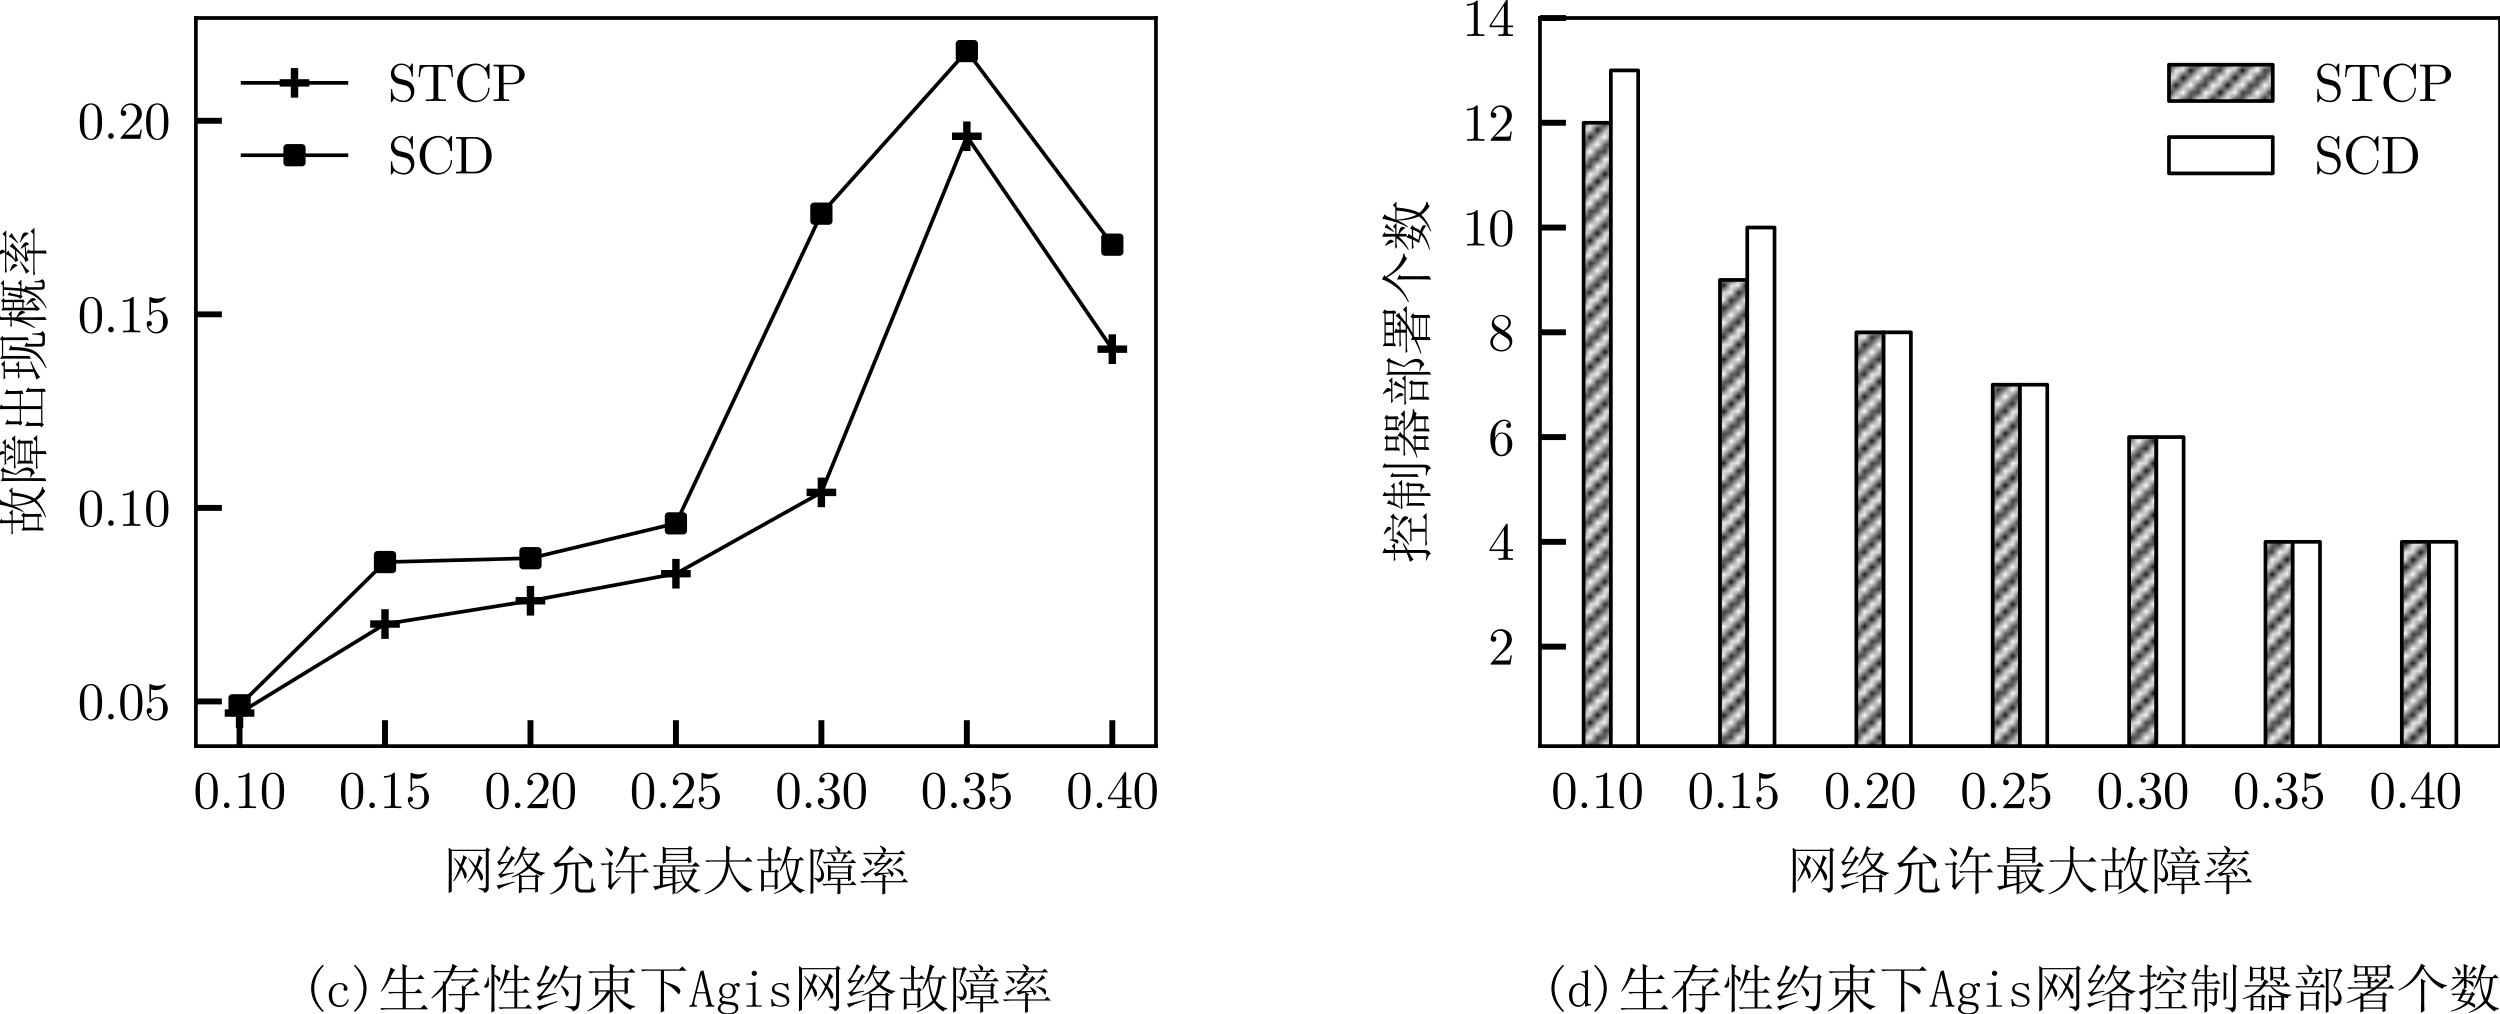 <?xml version="1.0" encoding="utf-8" standalone="no"?>
<!DOCTYPE svg PUBLIC "-//W3C//DTD SVG 1.1//EN"
  "http://www.w3.org/Graphics/SVG/1.1/DTD/svg11.dtd">
<svg xmlns:xlink="http://www.w3.org/1999/xlink" width="337.232pt" height="136.832pt" viewBox="0 0 337.232 136.832" xmlns="http://www.w3.org/2000/svg" version="1.1">
 <defs>
  <style type="text/css">*{stroke-linejoin: round; stroke-linecap: butt}</style>
 </defs>
 <g id="figure_1">
  <g id="patch_1">
   <path d="M 0 136.832 
L 337.232 136.832 
L 337.232 0 
L 0 0 
z
" style="fill: #ffffff"/>
  </g>
  <g id="axes_1">
   <g id="patch_2">
    <path d="M 26.426 100.65 
L 155.929 100.65 
L 155.929 2.429 
L 26.426 2.429 
z
" style="fill: #ffffff"/>
   </g>
   <g id="matplotlib.axis_1">
    <g id="xtick_1">
     <g id="line2d_1">
      <defs>
       <path id="m806c085723" d="M 0 0 
L 0 -3.5 
" style="stroke: #000000; stroke-width: 0.8"/>
      </defs>
      <g>
       <use xlink:href="#m806c085723" x="32.313" y="100.65" style="stroke: #000000; stroke-width: 0.8"/>
      </g>
     </g>
     <g id="text_1">
      <!-- 0.10 -->
      <g transform="translate(26.09 109.008)scale(0.07 -0.07)">
       <defs>
        <path id="Euclid-30" d="M 2938 2042 
Q 2938 2477 2880 2905 
Q 2822 3334 2598 3706 
Q 2438 3974 2169 4121 
Q 1901 4269 1594 4269 
Q 1286 4269 1017 4121 
Q 749 3974 589 3706 
Q 365 3334 307 2905 
Q 250 2477 250 2042 
Q 250 1619 307 1196 
Q 365 774 589 410 
Q 749 147 1017 3 
Q 1286 -141 1594 -141 
Q 1901 -141 2169 3 
Q 2438 147 2598 410 
Q 2822 774 2880 1196 
Q 2938 1619 2938 2042 
z
M 2406 2144 
Q 2406 1939 2403 1708 
Q 2400 1478 2387 1260 
Q 2374 1043 2345 848 
Q 2317 653 2266 518 
Q 2182 294 2003 147 
Q 1824 0 1594 0 
Q 1363 0 1184 147 
Q 1005 294 922 518 
Q 870 653 841 848 
Q 813 1043 800 1260 
Q 787 1478 784 1708 
Q 781 1939 781 2144 
Q 781 2336 784 2544 
Q 787 2752 800 2953 
Q 813 3155 841 3334 
Q 870 3514 922 3642 
Q 1011 3846 1190 3984 
Q 1370 4122 1594 4122 
Q 1818 4122 1997 3984 
Q 2176 3846 2266 3642 
Q 2317 3514 2345 3334 
Q 2374 3155 2387 2953 
Q 2400 2752 2403 2544 
Q 2406 2336 2406 2144 
z
" transform="scale(0.016)"/>
        <path id="Euclid-2e" d="M 1222 339 
Q 1222 480 1123 579 
Q 1024 678 883 678 
Q 742 678 643 579 
Q 544 480 544 339 
Q 544 198 643 99 
Q 742 0 883 0 
Q 1024 0 1123 99 
Q 1222 198 1222 339 
z
" transform="scale(0.016)"/>
        <path id="Euclid-31" d="M 2682 0 
L 2682 198 
Q 2598 198 2502 198 
Q 2406 198 2313 201 
Q 2221 205 2144 214 
Q 2067 224 2016 237 
Q 1952 250 1917 304 
Q 1882 358 1882 429 
L 1882 4198 
Q 1882 4269 1811 4269 
L 1734 4269 
Q 1510 4032 1203 3942 
Q 896 3853 570 3853 
L 570 3661 
Q 794 3661 1008 3699 
Q 1222 3738 1408 3827 
L 1408 429 
Q 1408 358 1373 304 
Q 1338 250 1274 237 
Q 1222 224 1142 214 
Q 1062 205 972 201 
Q 883 198 787 198 
Q 691 198 608 198 
L 608 0 
Q 1645 38 2682 0 
z
" transform="scale(0.016)"/>
       </defs>
       <use xlink:href="#Euclid-30"/>
       <use xlink:href="#Euclid-2e" x="50"/>
       <use xlink:href="#Euclid-31" x="77.8"/>
       <use xlink:href="#Euclid-30" x="127.8"/>
      </g>
     </g>
    </g>
    <g id="xtick_2">
     <g id="line2d_2">
      <g>
       <use xlink:href="#m806c085723" x="51.934" y="100.65" style="stroke: #000000; stroke-width: 0.8"/>
      </g>
     </g>
     <g id="text_2">
      <!-- 0.15 -->
      <g transform="translate(45.711 109.008)scale(0.07 -0.07)">
       <defs>
        <path id="Euclid-35" d="M 2867 1286 
Q 2867 1555 2780 1811 
Q 2694 2067 2522 2272 
Q 2355 2464 2134 2579 
Q 1914 2694 1664 2694 
Q 1408 2694 1203 2608 
Q 998 2522 845 2362 
L 845 3616 
Q 1101 3533 1402 3533 
Q 1760 3533 2080 3696 
Q 2400 3859 2605 4154 
Q 2618 4166 2618 4205 
Q 2618 4269 2554 4269 
Q 2547 4269 2540 4265 
Q 2534 4262 2528 4262 
Q 2099 4058 1632 4058 
Q 1165 4058 736 4262 
Q 730 4262 723 4265 
Q 717 4269 710 4269 
Q 646 4256 646 4198 
L 646 2112 
Q 646 2042 723 2042 
L 749 2042 
Q 787 2042 806 2080 
Q 941 2304 1155 2425 
Q 1370 2547 1664 2547 
Q 1818 2547 1946 2448 
Q 2074 2349 2157 2195 
Q 2266 1990 2282 1760 
Q 2298 1530 2298 1286 
Q 2298 1043 2262 809 
Q 2227 576 2099 384 
Q 1990 224 1824 131 
Q 1658 38 1472 38 
Q 1133 38 873 243 
Q 614 448 525 762 
Q 589 736 665 742 
Q 742 749 803 787 
Q 864 826 905 893 
Q 947 960 947 1056 
Q 947 1216 848 1293 
Q 749 1370 634 1370 
Q 518 1370 419 1293 
Q 320 1216 320 1056 
Q 320 813 409 595 
Q 499 378 652 214 
Q 806 51 1017 -45 
Q 1229 -141 1472 -141 
Q 1754 -141 2006 -32 
Q 2259 77 2458 275 
Q 2656 480 2761 739 
Q 2867 998 2867 1286 
z
" transform="scale(0.016)"/>
       </defs>
       <use xlink:href="#Euclid-30"/>
       <use xlink:href="#Euclid-2e" x="50"/>
       <use xlink:href="#Euclid-31" x="77.8"/>
       <use xlink:href="#Euclid-35" x="127.8"/>
      </g>
     </g>
    </g>
    <g id="xtick_3">
     <g id="line2d_3">
      <g>
       <use xlink:href="#m806c085723" x="71.556" y="100.65" style="stroke: #000000; stroke-width: 0.8"/>
      </g>
     </g>
     <g id="text_3">
      <!-- 0.20 -->
      <g transform="translate(65.333 109.008)scale(0.07 -0.07)">
       <defs>
        <path id="Euclid-32" d="M 2867 1114 
L 2707 1114 
Q 2694 1037 2678 947 
Q 2662 858 2643 774 
Q 2624 691 2601 624 
Q 2579 557 2554 531 
Q 2541 518 2422 508 
Q 2304 499 2141 496 
Q 1978 493 1792 493 
Q 1606 493 1466 493 
L 819 493 
L 1555 1210 
Q 1741 1389 1968 1581 
Q 2195 1773 2396 1990 
Q 2598 2208 2732 2461 
Q 2867 2714 2867 3021 
Q 2867 3290 2768 3517 
Q 2669 3744 2489 3913 
Q 2310 4083 2057 4176 
Q 1805 4269 1504 4269 
Q 1261 4269 1043 4176 
Q 826 4083 666 3923 
Q 506 3763 413 3545 
Q 320 3328 320 3085 
Q 320 2918 425 2832 
Q 531 2746 653 2746 
Q 781 2746 886 2832 
Q 992 2918 992 3085 
Q 992 3181 950 3251 
Q 909 3322 848 3363 
Q 787 3405 710 3414 
Q 634 3424 563 3405 
Q 659 3693 896 3881 
Q 1133 4070 1440 4070 
Q 1651 4070 1808 3984 
Q 1965 3898 2070 3754 
Q 2176 3610 2230 3421 
Q 2285 3232 2285 3021 
Q 2285 2765 2198 2531 
Q 2112 2298 1971 2083 
Q 1830 1869 1654 1661 
Q 1478 1453 1299 1254 
L 333 173 
Q 320 147 320 134 
L 320 0 
L 2688 0 
L 2867 1114 
z
" transform="scale(0.016)"/>
       </defs>
       <use xlink:href="#Euclid-30"/>
       <use xlink:href="#Euclid-2e" x="50"/>
       <use xlink:href="#Euclid-32" x="77.8"/>
       <use xlink:href="#Euclid-30" x="127.8"/>
      </g>
     </g>
    </g>
    <g id="xtick_4">
     <g id="line2d_4">
      <g>
       <use xlink:href="#m806c085723" x="91.177" y="100.65" style="stroke: #000000; stroke-width: 0.8"/>
      </g>
     </g>
     <g id="text_4">
      <!-- 0.25 -->
      <g transform="translate(84.955 109.008)scale(0.07 -0.07)">
       <use xlink:href="#Euclid-30"/>
       <use xlink:href="#Euclid-2e" x="50"/>
       <use xlink:href="#Euclid-32" x="77.8"/>
       <use xlink:href="#Euclid-35" x="127.8"/>
      </g>
     </g>
    </g>
    <g id="xtick_5">
     <g id="line2d_5">
      <g>
       <use xlink:href="#m806c085723" x="110.799" y="100.65" style="stroke: #000000; stroke-width: 0.8"/>
      </g>
     </g>
     <g id="text_5">
      <!-- 0.30 -->
      <g transform="translate(104.576 109.008)scale(0.07 -0.07)">
       <defs>
        <path id="Euclid-33" d="M 2918 1094 
Q 2918 1338 2812 1558 
Q 2707 1779 2522 1939 
Q 2374 2067 2204 2144 
Q 2035 2221 1850 2253 
Q 2042 2317 2205 2425 
Q 2368 2534 2486 2681 
Q 2605 2829 2675 3008 
Q 2746 3187 2746 3392 
Q 2746 3590 2643 3750 
Q 2541 3910 2387 4019 
Q 2208 4147 1997 4208 
Q 1786 4269 1562 4269 
Q 1350 4269 1148 4208 
Q 947 4147 790 4032 
Q 634 3917 538 3753 
Q 442 3590 442 3386 
Q 442 3226 544 3146 
Q 646 3066 768 3066 
Q 890 3066 992 3146 
Q 1094 3226 1094 3386 
Q 1094 3571 963 3654 
Q 832 3738 698 3706 
Q 813 3891 1046 4000 
Q 1280 4109 1562 4109 
Q 1830 4109 2003 3904 
Q 2093 3802 2121 3670 
Q 2150 3539 2150 3392 
Q 2150 3194 2108 3005 
Q 2067 2816 1984 2669 
Q 1901 2522 1776 2429 
Q 1651 2336 1485 2323 
Q 1395 2310 1306 2310 
Q 1216 2310 1126 2298 
Q 1101 2298 1081 2278 
Q 1062 2259 1069 2234 
L 1069 2214 
Q 1069 2157 1126 2157 
L 1562 2157 
Q 1722 2157 1856 2073 
Q 1990 1990 2080 1856 
Q 2189 1690 2227 1494 
Q 2266 1299 2266 1094 
Q 2266 890 2227 694 
Q 2189 499 2080 333 
Q 1990 198 1856 118 
Q 1722 38 1562 38 
Q 1235 38 960 169 
Q 685 301 557 531 
Q 627 518 704 534 
Q 781 550 841 595 
Q 902 640 940 710 
Q 979 781 979 883 
Q 979 1062 867 1148 
Q 755 1235 621 1235 
Q 493 1235 381 1148 
Q 269 1062 269 883 
Q 269 640 377 451 
Q 486 262 668 131 
Q 851 0 1084 -70 
Q 1318 -141 1562 -141 
Q 1830 -141 2076 -51 
Q 2323 38 2522 218 
Q 2707 384 2812 614 
Q 2918 845 2918 1094 
z
" transform="scale(0.016)"/>
       </defs>
       <use xlink:href="#Euclid-30"/>
       <use xlink:href="#Euclid-2e" x="50"/>
       <use xlink:href="#Euclid-33" x="77.8"/>
       <use xlink:href="#Euclid-30" x="127.8"/>
      </g>
     </g>
    </g>
    <g id="xtick_6">
     <g id="line2d_6">
      <g>
       <use xlink:href="#m806c085723" x="130.421" y="100.65" style="stroke: #000000; stroke-width: 0.8"/>
      </g>
     </g>
     <g id="text_6">
      <!-- 0.35 -->
      <g transform="translate(124.198 109.008)scale(0.07 -0.07)">
       <use xlink:href="#Euclid-30"/>
       <use xlink:href="#Euclid-2e" x="50"/>
       <use xlink:href="#Euclid-33" x="77.8"/>
       <use xlink:href="#Euclid-35" x="127.8"/>
      </g>
     </g>
    </g>
    <g id="xtick_7">
     <g id="line2d_7">
      <g>
       <use xlink:href="#m806c085723" x="150.042" y="100.65" style="stroke: #000000; stroke-width: 0.8"/>
      </g>
     </g>
     <g id="text_7">
      <!-- 0.40 -->
      <g transform="translate(143.819 109.008)scale(0.07 -0.07)">
       <defs>
        <path id="Euclid-34" d="M 3008 1062 
L 3008 1261 
L 2368 1261 
L 2368 4269 
Q 2368 4339 2298 4339 
L 2234 4339 
Q 2189 4339 2163 4301 
L 179 1261 
L 179 1062 
L 1875 1062 
L 1875 429 
Q 1875 365 1849 310 
Q 1824 256 1773 237 
Q 1690 205 1536 201 
Q 1382 198 1248 198 
L 1248 0 
Q 2125 38 2989 0 
L 2989 198 
Q 2861 198 2704 201 
Q 2547 205 2470 237 
Q 2419 256 2393 310 
Q 2368 365 2368 429 
L 2368 1062 
L 3008 1062 
z
M 1907 1261 
L 358 1261 
L 1907 3635 
L 1907 1261 
z
" transform="scale(0.016)"/>
       </defs>
       <use xlink:href="#Euclid-30"/>
       <use xlink:href="#Euclid-2e" x="50"/>
       <use xlink:href="#Euclid-34" x="77.8"/>
       <use xlink:href="#Euclid-30" x="127.8"/>
      </g>
     </g>
    </g>
    <g id="text_8">
     <!-- 网络允许最大故障率 -->
     <g transform="translate(59.678 119.945)scale(0.07 -0.07)">
      <defs>
       <path id="SimSun-7f51" d="M 2400 2725 
Q 2750 2225 2850 2025 
Q 2950 1825 2925 1612 
Q 2900 1400 2825 1337 
Q 2750 1275 2725 1275 
Q 2625 1275 2575 1600 
Q 2475 2000 2275 2375 
Q 1900 1575 1375 925 
L 1300 975 
Q 1725 1675 2075 2675 
Q 1775 3225 1375 3750 
L 1450 3800 
Q 1875 3375 2200 2975 
Q 2400 3475 2525 4100 
L 3000 3775 
L 2825 3625 
Q 2575 3075 2400 2725 
z
M 4250 2575 
Q 4700 2025 4812 1787 
Q 4925 1550 4900 1375 
Q 4875 1200 4800 1112 
Q 4725 1025 4700 1025 
Q 4600 1025 4500 1375 
Q 4375 1800 4100 2250 
Q 3600 1325 3000 775 
L 2950 850 
Q 3550 1600 3900 2525 
Q 3500 3175 3100 3700 
L 3175 3750 
Q 3675 3225 4025 2800 
Q 4275 3450 4375 4100 
L 4850 3775 
Q 4725 3675 4575 3337 
Q 4425 3000 4250 2575 
z
M 4350 25 
L 4350 125 
Q 4900 100 5075 112 
Q 5250 125 5225 450 
L 5225 4600 
L 1125 4600 
L 1125 -275 
L 750 -475 
Q 775 500 775 2525 
Q 775 4550 750 5000 
L 1125 4750 
L 5175 4750 
L 5350 5025 
L 5775 4725 
L 5575 4550 
L 5575 175 
Q 5600 -250 5050 -475 
Q 5025 -125 4350 25 
z
" transform="scale(0.016)"/>
       <path id="SimSun-7edc" d="M 2950 -500 
Q 2975 125 2975 650 
L 2975 1725 
Q 2675 1575 2100 1400 
L 2075 1475 
Q 3200 1950 3950 2725 
Q 3550 3350 3350 4050 
Q 2900 3225 2450 2775 
L 2375 2825 
Q 3075 3875 3425 5200 
L 3925 4875 
L 3700 4775 
Q 3550 4475 3450 4275 
L 4925 4275 
L 5125 4525 
L 5525 4125 
L 5300 4025 
Q 4800 3200 4400 2700 
Q 5075 2150 6100 1975 
L 6100 1900 
Q 5775 1850 5675 1600 
Q 4750 2000 4175 2500 
Q 3650 2050 3050 1750 
L 3300 1625 
L 4875 1625 
L 5075 1825 
L 5450 1500 
L 5250 1400 
L 5250 400 
Q 5250 -75 5275 -275 
L 4925 -425 
L 4925 0 
L 3300 0 
L 3300 -350 
L 2950 -500 
z
M 3300 1475 
L 3300 150 
L 4925 150 
L 4925 1475 
L 3300 1475 
z
M 3425 4125 
Q 3725 3375 4175 2925 
Q 4550 3400 4925 4125 
L 3425 4125 
z
M 875 1800 
Q 1375 1875 2350 2025 
L 2375 1925 
Q 1700 1775 1337 1637 
Q 975 1500 775 1325 
L 450 1800 
Q 700 1850 1012 2237 
Q 1325 2625 1625 3175 
Q 1225 3125 1000 3062 
Q 775 3000 575 2875 
L 350 3325 
Q 575 3325 937 3987 
Q 1300 4650 1475 5225 
L 1950 4900 
L 1675 4725 
Q 1200 4000 700 3275 
L 1700 3300 
Q 1900 3650 2075 4050 
L 2500 3700 
L 2275 3575 
Q 1550 2550 875 1800 
z
M 275 450 
Q 500 475 987 575 
Q 1475 675 2425 925 
L 2450 825 
Q 1825 625 1250 387 
Q 675 150 550 -25 
L 275 450 
z
" transform="scale(0.016)"/>
       <path id="SimSun-5141" d="M 2825 5275 
L 3350 4850 
Q 3000 4725 1475 3125 
Q 3525 3200 4800 3275 
Q 4425 3775 3900 4250 
L 3975 4325 
Q 5275 3575 5412 3350 
Q 5550 3125 5550 2975 
Q 5550 2850 5462 2675 
Q 5375 2500 5300 2500 
Q 5250 2500 5175 2650 
Q 5050 2900 4875 3150 
L 3875 3075 
L 3875 400 
Q 3875 -50 4425 -50 
L 5225 -50 
Q 5375 -50 5412 325 
Q 5450 700 5475 1275 
L 5600 1275 
Q 5600 750 5662 412 
Q 5725 75 6000 25 
Q 5825 -400 5225 -400 
L 4250 -400 
Q 3575 -400 3500 250 
L 3500 3025 
L 2575 2925 
Q 2600 1175 2162 487 
Q 1725 -200 500 -650 
L 475 -550 
Q 1150 -225 1675 400 
Q 2200 1025 2175 2875 
Q 1325 2750 1150 2600 
L 850 3150 
Q 1225 3125 1912 3925 
Q 2600 4725 2825 5275 
z
" transform="scale(0.016)"/>
       <path id="SimSun-8bb8" d="M 4375 2025 
Q 4375 200 4400 -425 
L 4000 -625 
Q 4025 800 4025 2025 
L 2700 2025 
Q 2500 2025 2225 1950 
L 2000 2175 
L 4025 2175 
L 4025 3900 
L 3175 3900 
Q 2750 3175 2200 2625 
L 2125 2700 
Q 2575 3325 2862 4087 
Q 3150 4850 3200 5225 
L 3800 4900 
L 3600 4775 
Q 3400 4425 3225 4050 
L 5000 4050 
L 5350 4425 
L 5850 3900 
L 4375 3900 
L 4375 2175 
L 5325 2175 
L 5700 2525 
L 6150 2025 
L 4375 2025 
z
M 875 4950 
L 925 5025 
Q 1375 4800 1587 4637 
Q 1800 4475 1775 4287 
Q 1750 4100 1650 4012 
Q 1550 3925 1525 3925 
Q 1425 3925 1350 4175 
Q 1250 4500 875 4950 
z
M 1600 575 
L 2650 1500 
L 2725 1425 
Q 2250 875 1987 550 
Q 1725 225 1550 -100 
L 1175 325 
Q 1275 475 1275 700 
L 1275 2950 
L 950 2950 
Q 775 2950 500 2875 
L 275 3100 
L 1250 3100 
L 1400 3350 
L 1825 3050 
L 1600 2875 
L 1600 575 
z
" transform="scale(0.016)"/>
       <path id="SimSun-6700" d="M 1550 2725 
L 1550 2200 
L 2725 2200 
L 2725 2725 
L 1550 2725 
z
M 1550 2050 
L 1550 1475 
L 2725 1475 
L 2725 2050 
L 1550 2050 
z
M 1550 1325 
L 1550 525 
L 2725 725 
L 2725 1325 
L 1550 1325 
z
M 3800 2125 
Q 3900 1775 4075 1425 
Q 4250 1075 4450 850 
Q 4650 1150 4812 1475 
Q 4975 1800 5100 2125 
L 3800 2125 
z
M 325 2875 
L 5100 2875 
L 5500 3275 
L 6050 2725 
L 3050 2725 
L 3050 800 
L 3775 950 
L 3800 850 
L 3050 625 
L 3050 -450 
L 2725 -650 
L 2725 525 
Q 1325 175 1025 62 
Q 725 -50 675 -150 
L 375 325 
Q 725 375 1200 450 
L 1200 2725 
L 850 2725 
L 525 2675 
L 325 2875 
z
M 3150 2275 
L 5075 2275 
L 5275 2525 
L 5675 2175 
L 5450 2050 
Q 5075 1200 4650 625 
Q 5050 250 5350 100 
Q 5650 -50 6075 -75 
L 6075 -175 
Q 5675 -225 5575 -475 
Q 5300 -350 5025 -137 
Q 4750 75 4450 400 
Q 3950 -100 3125 -575 
L 3050 -500 
Q 3775 0 4275 600 
Q 4050 950 3912 1312 
Q 3775 1675 3675 2125 
L 3350 2075 
L 3150 2275 
z
M 1900 4800 
L 1900 4250 
L 4600 4250 
L 4600 4800 
L 1900 4800 
z
M 1900 4100 
L 1900 3550 
L 4600 3550 
L 4600 4100 
L 1900 4100 
z
M 1525 5150 
L 1900 4950 
L 4550 4950 
L 4725 5225 
L 5150 4925 
L 4950 4750 
Q 4950 3525 4975 3275 
L 4600 3100 
L 4600 3400 
L 1900 3400 
L 1900 3200 
L 1525 3075 
Q 1550 3550 1550 4112 
Q 1550 4675 1525 5150 
z
" transform="scale(0.016)"/>
       <path id="SimSun-5927" d="M 2925 3475 
Q 2925 4800 2900 5250 
L 3500 4975 
L 3300 4775 
L 3300 3475 
L 5150 3475 
L 5550 3875 
L 6100 3325 
L 3300 3325 
L 3300 3125 
Q 3550 2200 4212 1262 
Q 4875 325 6075 0 
L 6075 -100 
Q 5700 -125 5525 -425 
Q 4700 75 4100 950 
Q 3500 1825 3250 2775 
Q 3025 1250 2300 512 
Q 1575 -225 350 -625 
L 325 -525 
Q 1200 -150 1800 425 
Q 2400 1000 2637 1750 
Q 2875 2500 2925 3325 
L 950 3325 
L 600 3275 
L 400 3475 
L 2925 3475 
z
" transform="scale(0.016)"/>
       <path id="SimSun-6545" d="M 3950 3475 
Q 4050 2100 4525 1125 
Q 4975 1975 5075 3475 
L 3950 3475 
z
M 4025 5200 
L 4625 4900 
L 4375 4750 
Q 4300 4475 3975 3625 
L 5375 3625 
L 5650 3900 
L 6075 3475 
L 5450 3475 
Q 5275 1725 4725 825 
Q 5375 25 6125 -100 
L 6125 -200 
Q 5725 -250 5650 -500 
Q 4975 -75 4525 575 
Q 3650 -200 2475 -575 
L 2425 -500 
Q 3575 0 4350 850 
Q 3925 1725 3825 3300 
Q 3575 2675 3175 2150 
L 3100 2200 
Q 3725 3450 4025 5200 
z
M 2850 1975 
Q 2850 600 2875 75 
L 2525 -75 
L 2525 300 
L 1225 300 
L 1225 -150 
L 875 -300 
Q 900 375 900 1050 
Q 900 1725 875 2400 
L 1250 2200 
L 1775 2200 
L 1775 3450 
L 775 3450 
L 550 3400 
L 350 3600 
L 1775 3600 
Q 1775 4375 1750 5125 
L 2300 4825 
L 2100 4675 
L 2100 3600 
L 2725 3600 
L 3000 3875 
L 3425 3450 
L 2100 3450 
L 2100 2200 
L 2500 2200 
L 2700 2425 
L 3050 2100 
L 2850 1975 
z
M 1225 2050 
L 1225 450 
L 2525 450 
L 2525 2050 
L 1225 2050 
z
" transform="scale(0.016)"/>
       <path id="SimSun-969c" d="M 3025 2600 
L 3025 2050 
L 5100 2050 
L 5100 2600 
L 3025 2600 
z
M 3025 1900 
L 3025 1375 
L 5100 1375 
L 5100 1900 
L 3025 1900 
z
M 2675 2950 
L 3025 2750 
L 5075 2750 
L 5250 2975 
L 5625 2650 
L 5425 2500 
Q 5425 1525 5450 1100 
L 5100 975 
L 5100 1225 
L 4175 1225 
L 4175 650 
L 5375 650 
L 5700 975 
L 6125 500 
L 4175 500 
Q 4175 -225 4200 -500 
L 3825 -650 
Q 3850 -125 3850 500 
L 2800 500 
Q 2475 500 2200 425 
L 1975 650 
L 3850 650 
L 3850 1225 
L 3025 1225 
L 3025 1100 
L 2675 975 
Q 2700 1450 2700 2000 
Q 2700 2550 2675 2950 
z
M 2475 4425 
L 3875 4425 
Q 3850 4775 3550 5175 
L 3600 5225 
Q 4025 5025 4112 4900 
Q 4200 4775 4200 4700 
Q 4200 4550 4050 4425 
L 4950 4425 
L 5225 4700 
L 5650 4275 
L 3300 4275 
Q 2975 4275 2700 4200 
L 2475 4425 
z
M 3025 4175 
L 3075 4225 
Q 3425 4025 3550 3875 
Q 3675 3725 3675 3625 
Q 3675 3550 3575 3437 
Q 3475 3325 3425 3325 
Q 3350 3325 3325 3550 
Q 3250 3875 3025 4175 
z
M 4650 4300 
L 5075 4000 
Q 4875 3900 4712 3712 
Q 4550 3525 4375 3300 
L 5350 3300 
L 5675 3600 
L 6100 3150 
L 2850 3150 
Q 2525 3150 2250 3075 
L 2025 3300 
L 4250 3300 
Q 4575 4025 4650 4300 
z
M 1450 3075 
Q 1850 2700 2050 2312 
Q 2250 1925 2212 1600 
Q 2175 1275 2012 1075 
Q 1850 875 1475 800 
Q 1450 1100 1000 1250 
L 1000 1350 
Q 1375 1275 1587 1287 
Q 1800 1300 1850 1662 
Q 1900 2025 1750 2362 
Q 1600 2700 1325 3075 
L 1675 4550 
L 925 4550 
L 925 -450 
L 575 -600 
Q 600 550 600 2150 
Q 600 3750 575 4900 
L 925 4700 
L 1675 4700 
L 1875 4925 
L 2250 4575 
L 2025 4450 
L 1450 3075 
z
" transform="scale(0.016)"/>
       <path id="SimSun-7387" d="M 875 3725 
L 925 3800 
Q 1375 3650 1550 3525 
Q 1725 3400 1725 3250 
Q 1725 3175 1662 3025 
Q 1600 2875 1550 2875 
Q 1500 2875 1425 3050 
Q 1275 3325 875 3725 
z
M 550 1850 
Q 875 1925 2000 2575 
L 2050 2500 
Q 1675 2225 1337 1937 
Q 1000 1650 875 1425 
L 550 1850 
z
M 5200 3450 
Q 4800 3150 4275 2800 
L 4225 2875 
Q 4775 3400 5050 3925 
L 5450 3525 
L 5200 3450 
z
M 4325 2500 
L 4350 2575 
Q 5225 2350 5375 2212 
Q 5525 2075 5525 1900 
Q 5525 1775 5487 1662 
Q 5450 1550 5400 1550 
Q 5325 1550 5200 1800 
Q 4975 2150 4325 2500 
z
M 3150 3900 
Q 2500 3300 2300 3150 
Q 2800 3150 3400 3175 
Q 3700 3500 3850 3825 
L 4250 3450 
Q 4050 3400 3450 2825 
Q 2850 2250 2475 1950 
Q 3150 1975 3850 2000 
Q 3750 2175 3550 2450 
L 3600 2500 
Q 4050 2250 4200 2100 
Q 4350 1950 4350 1850 
Q 4350 1775 4250 1625 
Q 4150 1475 4100 1475 
Q 4075 1475 4050 1550 
Q 4000 1700 3900 1900 
Q 3650 1875 3075 1800 
L 3500 1550 
L 3325 1425 
L 3325 975 
L 5325 975 
L 5650 1300 
L 6100 825 
L 3325 825 
Q 3325 -275 3350 -525 
L 2975 -650 
Q 3000 0 3000 825 
L 1125 825 
Q 800 825 525 750 
L 300 975 
L 3000 975 
L 3000 1775 
Q 2450 1700 2200 1525 
L 1950 1950 
Q 2275 1950 2675 2350 
Q 3075 2750 3325 3050 
Q 2400 2950 2150 2775 
L 1950 3175 
Q 2150 3150 2475 3575 
Q 2800 4000 2900 4225 
L 1450 4225 
Q 1125 4225 850 4150 
L 625 4375 
L 3100 4375 
Q 3050 4800 2675 5200 
L 2725 5250 
Q 3225 5050 3337 4912 
Q 3450 4775 3450 4700 
Q 3450 4550 3250 4375 
L 5025 4375 
L 5350 4675 
L 5775 4225 
L 3050 4225 
L 3375 3950 
L 3150 3900 
z
" transform="scale(0.016)"/>
      </defs>
      <use xlink:href="#SimSun-7f51"/>
      <use xlink:href="#SimSun-7edc" x="100"/>
      <use xlink:href="#SimSun-5141" x="200"/>
      <use xlink:href="#SimSun-8bb8" x="300"/>
      <use xlink:href="#SimSun-6700" x="400"/>
      <use xlink:href="#SimSun-5927" x="500"/>
      <use xlink:href="#SimSun-6545" x="600"/>
      <use xlink:href="#SimSun-969c" x="700"/>
      <use xlink:href="#SimSun-7387" x="800"/>
     </g>
    </g>
   </g>
   <g id="matplotlib.axis_2">
    <g id="ytick_1">
     <g id="line2d_8">
      <defs>
       <path id="m0784346ce2" d="M 0 0 
L 3.5 0 
" style="stroke: #000000; stroke-width: 0.8"/>
      </defs>
      <g>
       <use xlink:href="#m0784346ce2" x="26.426" y="94.619" style="stroke: #000000; stroke-width: 0.8"/>
      </g>
     </g>
     <g id="text_9">
      <!-- 0.05 -->
      <g transform="translate(10.48 97.048)scale(0.07 -0.07)">
       <use xlink:href="#Euclid-30"/>
       <use xlink:href="#Euclid-2e" x="50"/>
       <use xlink:href="#Euclid-30" x="77.8"/>
       <use xlink:href="#Euclid-35" x="127.8"/>
      </g>
     </g>
    </g>
    <g id="ytick_2">
     <g id="line2d_9">
      <g>
       <use xlink:href="#m0784346ce2" x="26.426" y="68.51" style="stroke: #000000; stroke-width: 0.8"/>
      </g>
     </g>
     <g id="text_10">
      <!-- 0.10 -->
      <g transform="translate(10.48 70.939)scale(0.07 -0.07)">
       <use xlink:href="#Euclid-30"/>
       <use xlink:href="#Euclid-2e" x="50"/>
       <use xlink:href="#Euclid-31" x="77.8"/>
       <use xlink:href="#Euclid-30" x="127.8"/>
      </g>
     </g>
    </g>
    <g id="ytick_3">
     <g id="line2d_10">
      <g>
       <use xlink:href="#m0784346ce2" x="26.426" y="42.401" style="stroke: #000000; stroke-width: 0.8"/>
      </g>
     </g>
     <g id="text_11">
      <!-- 0.15 -->
      <g transform="translate(10.48 44.831)scale(0.07 -0.07)">
       <use xlink:href="#Euclid-30"/>
       <use xlink:href="#Euclid-2e" x="50"/>
       <use xlink:href="#Euclid-31" x="77.8"/>
       <use xlink:href="#Euclid-35" x="127.8"/>
      </g>
     </g>
    </g>
    <g id="ytick_4">
     <g id="line2d_11">
      <g>
       <use xlink:href="#m0784346ce2" x="26.426" y="16.293" style="stroke: #000000; stroke-width: 0.8"/>
      </g>
     </g>
     <g id="text_12">
      <!-- 0.20 -->
      <g transform="translate(10.48 18.722)scale(0.07 -0.07)">
       <use xlink:href="#Euclid-30"/>
       <use xlink:href="#Euclid-2e" x="50"/>
       <use xlink:href="#Euclid-32" x="77.8"/>
       <use xlink:href="#Euclid-30" x="127.8"/>
      </g>
     </g>
    </g>
    <g id="text_13">
     <!-- 故障出现概率 -->
     <g transform="translate(5.578 72.539)rotate(-90)scale(0.07 -0.07)">
      <defs>
       <path id="SimSun-51fa" d="M 5175 3975 
L 5175 3000 
Q 5175 2750 5225 2300 
L 4825 2150 
L 4825 2450 
L 3350 2450 
L 3350 25 
L 5075 25 
L 5075 1125 
Q 5075 1475 5050 1900 
L 5625 1575 
L 5425 1425 
L 5425 500 
Q 5425 50 5450 -400 
L 5075 -525 
L 5075 -125 
L 1325 -125 
L 1150 -300 
L 800 -25 
L 975 150 
L 975 1125 
Q 975 1500 950 1950 
L 1525 1650 
L 1325 1475 
L 1325 25 
L 3000 25 
L 3000 2450 
L 1550 2450 
L 1350 2275 
L 1000 2550 
L 1175 2700 
L 1175 3725 
Q 1175 4025 1150 4375 
L 1750 4075 
L 1525 3925 
L 1525 2600 
L 3000 2600 
L 3000 4250 
Q 3000 4700 2975 5125 
L 3550 4850 
L 3350 4625 
L 3350 2600 
L 4825 2600 
L 4825 3725 
Q 4825 4025 4800 4425 
L 5375 4150 
L 5175 3975 
z
" transform="scale(0.016)"/>
       <path id="SimSun-73b0" d="M 2800 1275 
Q 2825 1725 2825 3112 
Q 2825 4500 2800 4975 
L 3150 4750 
L 5000 4750 
L 5175 5000 
L 5550 4700 
L 5375 4550 
Q 5375 2075 5400 1675 
L 5050 1500 
L 5050 4600 
L 3150 4600 
L 3150 1425 
L 2800 1275 
z
M 3850 3925 
L 4450 3675 
L 4225 3475 
Q 4200 1500 3675 725 
Q 3150 -50 1700 -625 
L 1650 -550 
Q 3000 175 3437 987 
Q 3875 1800 3850 3925 
z
M 4275 2050 
L 4775 1800 
L 4600 1625 
L 4600 175 
Q 4600 -150 4875 -125 
L 5450 -125 
Q 5600 -125 5650 212 
Q 5700 550 5750 1125 
L 5850 1125 
Q 5850 800 5875 375 
Q 5900 -50 6150 -100 
Q 5950 -450 5625 -425 
L 4700 -425 
Q 4300 -425 4275 50 
L 4275 2050 
z
M 300 4550 
L 1850 4550 
L 2175 4850 
L 2575 4400 
L 1550 4400 
L 1550 2825 
L 1850 2825 
L 2125 3100 
L 2525 2675 
L 1550 2675 
L 1550 1000 
L 2500 1350 
L 2525 1250 
Q 875 475 600 125 
L 300 600 
Q 850 750 1225 900 
L 1225 2675 
Q 900 2675 625 2600 
L 400 2825 
L 1225 2825 
L 1225 4400 
L 1125 4400 
Q 800 4400 525 4325 
L 300 4550 
z
" transform="scale(0.016)"/>
       <path id="SimSun-6982" d="M 2700 4500 
L 2700 3450 
L 3375 3450 
L 3375 4500 
L 2700 4500 
z
M 2700 3300 
L 2700 2300 
L 3375 2300 
L 3375 3300 
L 2700 3300 
z
M 2700 725 
L 3425 1200 
Q 3350 1375 3025 1775 
L 3050 1850 
Q 3550 1525 3712 1337 
Q 3875 1150 3875 1000 
Q 3875 875 3800 750 
Q 3725 625 3700 625 
Q 3650 625 3625 725 
Q 3550 900 3475 1100 
Q 2900 600 2575 150 
L 2325 475 
Q 2400 625 2400 950 
L 2400 3475 
Q 2400 3975 2375 4825 
L 2700 4650 
L 3350 4650 
L 3550 4850 
L 3875 4525 
L 3650 4400 
Q 3650 2825 3675 2150 
L 3375 1975 
L 3375 2150 
L 2700 2150 
L 2700 725 
z
M 5025 2400 
L 4950 2075 
L 5350 1850 
L 5175 1675 
L 5175 100 
Q 5175 -125 5350 -125 
L 5525 -125 
Q 5750 -125 5762 162 
Q 5775 450 5775 825 
L 5900 825 
Q 5900 450 5962 225 
Q 6025 0 6150 -75 
Q 6075 -250 5950 -325 
Q 5825 -400 5625 -400 
L 5225 -400 
Q 4875 -400 4875 0 
L 4875 1825 
Q 4350 75 2650 -650 
L 2625 -575 
Q 4275 350 4700 2400 
L 4225 2400 
L 4050 2250 
L 3775 2550 
Q 3925 2625 4012 2975 
Q 4100 3325 4225 4075 
L 4600 3850 
Q 4475 3800 4425 3575 
Q 4375 3325 4200 2550 
L 4725 2550 
Q 4800 3100 4850 4500 
L 4425 4500 
L 4200 4450 
L 4000 4650 
L 5400 4650 
L 5650 4900 
L 6050 4500 
L 5175 4500 
Q 5100 3100 5050 2550 
L 5400 2550 
L 5675 2825 
L 6100 2400 
L 5025 2400 
z
M 1550 775 
Q 1550 425 1575 -450 
L 1225 -625 
Q 1250 850 1250 2400 
Q 925 1525 300 750 
L 250 825 
Q 575 1400 825 2062 
Q 1075 2725 1225 3575 
L 775 3575 
L 550 3525 
L 350 3725 
L 1250 3725 
Q 1250 4400 1225 5275 
L 1750 5000 
L 1550 4850 
L 1550 3725 
L 1675 3725 
L 1925 3975 
L 2325 3575 
L 1550 3575 
L 1550 3000 
Q 2025 2800 2175 2650 
Q 2325 2500 2325 2350 
Q 2325 2250 2262 2100 
Q 2200 1950 2175 1950 
Q 2100 1950 2000 2200 
Q 1850 2550 1550 2850 
L 1550 775 
z
" transform="scale(0.016)"/>
      </defs>
      <use xlink:href="#SimSun-6545"/>
      <use xlink:href="#SimSun-969c" x="100"/>
      <use xlink:href="#SimSun-51fa" x="200"/>
      <use xlink:href="#SimSun-73b0" x="300"/>
      <use xlink:href="#SimSun-6982" x="400"/>
      <use xlink:href="#SimSun-7387" x="500"/>
     </g>
    </g>
   </g>
   <g id="line2d_12">
    <path d="M 32.313 96.185 
L 51.934 84.175 
L 71.556 81.042 
L 91.177 77.387 
L 110.799 66.421 
L 130.421 18.382 
L 150.042 47.101 
" clip-path="url(#p763f726c54)" style="fill: none; stroke: #000000; stroke-width: 0.5; stroke-linecap: square"/>
    <defs>
     <path id="m41473aa6e0" d="M -2 0 
L 2 0 
M 0 2 
L 0 -2 
" style="stroke: #000000"/>
    </defs>
    <g clip-path="url(#p763f726c54)">
     <use xlink:href="#m41473aa6e0" x="32.313" y="96.185" style="stroke: #000000"/>
     <use xlink:href="#m41473aa6e0" x="51.934" y="84.175" style="stroke: #000000"/>
     <use xlink:href="#m41473aa6e0" x="71.556" y="81.042" style="stroke: #000000"/>
     <use xlink:href="#m41473aa6e0" x="91.177" y="77.387" style="stroke: #000000"/>
     <use xlink:href="#m41473aa6e0" x="110.799" y="66.421" style="stroke: #000000"/>
     <use xlink:href="#m41473aa6e0" x="130.421" y="18.382" style="stroke: #000000"/>
     <use xlink:href="#m41473aa6e0" x="150.042" y="47.101" style="stroke: #000000"/>
    </g>
   </g>
   <g id="line2d_13">
    <path d="M 32.313 95.141 
L 51.934 75.82 
L 71.556 75.298 
L 91.177 70.599 
L 110.799 28.825 
L 130.421 6.894 
L 150.042 33.002 
" clip-path="url(#p763f726c54)" style="fill: none; stroke: #000000; stroke-width: 0.5; stroke-linecap: square"/>
    <defs>
     <path id="m897ec996a9" d="M -1 1 
L 1 1 
L 1 -1 
L -1 -1 
z
" style="stroke: #000000; stroke-linejoin: miter"/>
    </defs>
    <g clip-path="url(#p763f726c54)">
     <use xlink:href="#m897ec996a9" x="32.313" y="95.141" style="stroke: #000000; stroke-linejoin: miter"/>
     <use xlink:href="#m897ec996a9" x="51.934" y="75.82" style="stroke: #000000; stroke-linejoin: miter"/>
     <use xlink:href="#m897ec996a9" x="71.556" y="75.298" style="stroke: #000000; stroke-linejoin: miter"/>
     <use xlink:href="#m897ec996a9" x="91.177" y="70.599" style="stroke: #000000; stroke-linejoin: miter"/>
     <use xlink:href="#m897ec996a9" x="110.799" y="28.825" style="stroke: #000000; stroke-linejoin: miter"/>
     <use xlink:href="#m897ec996a9" x="130.421" y="6.894" style="stroke: #000000; stroke-linejoin: miter"/>
     <use xlink:href="#m897ec996a9" x="150.042" y="33.002" style="stroke: #000000; stroke-linejoin: miter"/>
    </g>
   </g>
   <g id="patch_3">
    <path d="M 26.426 100.65 
L 26.426 2.429 
" style="fill: none; stroke: #000000; stroke-width: 0.5; stroke-linejoin: miter; stroke-linecap: square"/>
   </g>
   <g id="patch_4">
    <path d="M 155.929 100.65 
L 155.929 2.429 
" style="fill: none; stroke: #000000; stroke-width: 0.5; stroke-linejoin: miter; stroke-linecap: square"/>
   </g>
   <g id="patch_5">
    <path d="M 26.426 100.65 
L 155.929 100.65 
" style="fill: none; stroke: #000000; stroke-width: 0.5; stroke-linejoin: miter; stroke-linecap: square"/>
   </g>
   <g id="patch_6">
    <path d="M 26.426 2.429 
L 155.929 2.429 
" style="fill: none; stroke: #000000; stroke-width: 0.5; stroke-linejoin: miter; stroke-linecap: square"/>
   </g>
   <g id="text_14">
    <!-- (c)生存性约束下Agis网络故障率 -->
    <g transform="translate(40.428 135.902)scale(0.07 -0.07)">
     <defs>
      <path id="SimSun-28" d="M 2900 5025 
Q 2325 4425 2037 3737 
Q 1750 3050 1750 2300 
Q 1750 1525 2037 850 
Q 2325 175 2900 -425 
L 2775 -550 
Q 2075 75 1725 787 
Q 1375 1500 1375 2300 
Q 1375 3075 1725 3787 
Q 2075 4500 2775 5150 
L 2900 5025 
z
" transform="scale(0.016)"/>
      <path id="SimSun-63" d="M 2150 2225 
Q 2150 2300 2175 2325 
Q 2175 2350 2200 2425 
Q 2225 2525 2100 2662 
Q 1975 2800 1675 2800 
Q 1300 2800 1037 2437 
Q 775 2075 775 1475 
Q 775 925 1000 587 
Q 1225 250 1750 250 
Q 2100 250 2337 475 
Q 2575 700 2675 1000 
L 2800 950 
Q 2700 575 2425 312 
Q 2150 50 1675 50 
Q 1075 50 725 425 
Q 375 800 375 1500 
Q 375 2125 750 2537 
Q 1125 2950 1725 2950 
Q 2150 2950 2387 2725 
Q 2625 2500 2625 2275 
Q 2625 2125 2562 2062 
Q 2500 2000 2375 2000 
Q 2275 2000 2212 2062 
Q 2150 2125 2150 2225 
z
" transform="scale(0.016)"/>
      <path id="SimSun-29" d="M 275 5025 
L 400 5150 
Q 1100 4500 1450 3787 
Q 1800 3075 1800 2300 
Q 1800 1500 1450 787 
Q 1100 75 400 -550 
L 275 -425 
Q 850 175 1137 850 
Q 1425 1525 1425 2300 
Q 1425 3050 1137 3737 
Q 850 4425 275 5025 
z
" transform="scale(0.016)"/>
      <path id="SimSun-751f" d="M 1575 4825 
L 2150 4500 
Q 1900 4375 1550 3575 
L 3025 3575 
Q 3025 4725 3000 5250 
L 3600 5000 
L 3400 4825 
L 3400 3575 
L 4825 3575 
L 5200 3950 
L 5675 3425 
L 3400 3425 
L 3400 1875 
L 4525 1875 
L 4925 2250 
L 5375 1725 
L 3400 1725 
L 3400 -75 
L 5200 -75 
L 5600 325 
L 6100 -225 
L 1125 -225 
Q 800 -225 525 -300 
L 300 -75 
L 3025 -75 
L 3025 1725 
L 2075 1725 
Q 1750 1725 1475 1650 
L 1250 1875 
L 3025 1875 
L 3025 3425 
L 1500 3425 
Q 925 2350 475 1900 
L 400 1950 
Q 825 2600 1125 3375 
Q 1425 4150 1575 4825 
z
" transform="scale(0.016)"/>
      <path id="SimSun-5b58" d="M 1975 2725 
Q 1975 250 2000 -400 
L 1600 -650 
Q 1625 25 1625 2275 
Q 1150 1675 300 1100 
L 225 1175 
Q 1025 1875 1625 2750 
Q 1625 3000 1600 3200 
L 1850 3075 
Q 2175 3575 2475 4250 
L 1025 4250 
L 650 4200 
L 450 4400 
L 2525 4400 
Q 2725 4875 2775 5250 
L 3375 4950 
Q 3175 4850 3100 4712 
Q 3025 4575 2950 4400 
L 5050 4400 
L 5425 4775 
L 5950 4250 
L 2900 4250 
Q 2500 3475 1975 2725 
z
M 3050 0 
Q 3550 -50 3737 -50 
Q 3925 -50 3925 250 
L 3925 1475 
L 2825 1475 
L 2450 1425 
L 2250 1625 
L 3925 1625 
Q 3925 2275 3900 2675 
L 4175 2525 
L 4875 3250 
L 3075 3250 
L 2725 3200 
L 2525 3400 
L 4900 3400 
L 5150 3650 
L 5575 3175 
Q 5225 3125 4912 2912 
Q 4600 2700 4275 2450 
L 4475 2325 
L 4275 2175 
L 4275 1625 
L 5325 1625 
L 5650 1950 
L 6125 1475 
L 4275 1475 
L 4275 -50 
Q 4275 -400 3750 -625 
Q 3725 -325 3050 -125 
L 3050 0 
z
" transform="scale(0.016)"/>
      <path id="SimSun-6027" d="M 3975 3450 
Q 3975 4800 3950 5200 
L 4575 4925 
L 4325 4750 
L 4325 3450 
L 5050 3450 
L 5400 3800 
L 5900 3300 
L 4325 3300 
L 4325 1925 
L 4975 1925 
L 5300 2250 
L 5775 1775 
L 4325 1775 
L 4325 25 
L 5300 25 
L 5650 375 
L 6150 -125 
L 2875 -125 
Q 2550 -125 2275 -200 
L 2050 25 
L 3975 25 
L 3975 1775 
L 3450 1775 
Q 3125 1775 2850 1700 
L 2625 1925 
L 3975 1925 
L 3975 3300 
L 2950 3300 
Q 2625 2500 2225 2000 
L 2150 2050 
Q 2450 2650 2650 3387 
Q 2850 4125 2900 4600 
L 3475 4325 
L 3250 4175 
L 3000 3450 
L 3975 3450 
z
M 875 3625 
Q 950 2875 900 2687 
Q 850 2500 737 2437 
Q 625 2375 550 2375 
Q 500 2375 412 2412 
Q 325 2450 325 2475 
Q 325 2575 500 2775 
Q 725 3050 775 3625 
L 875 3625 
z
M 1575 3950 
Q 1975 3800 2150 3675 
Q 2325 3550 2300 3350 
Q 2275 3150 2175 3075 
Q 2075 3000 1975 3275 
Q 1850 3550 1575 3825 
L 1575 500 
Q 1575 75 1600 -425 
L 1200 -600 
Q 1225 125 1225 700 
L 1225 4225 
Q 1225 4650 1200 5250 
L 1800 4975 
L 1575 4800 
L 1575 3950 
z
" transform="scale(0.016)"/>
      <path id="SimSun-7ea6" d="M 3400 2650 
Q 4275 2050 4275 1787 
Q 4275 1525 4187 1425 
Q 4100 1325 4050 1325 
Q 3950 1325 3875 1600 
Q 3775 1975 3325 2600 
L 3400 2650 
z
M 3850 175 
Q 4775 125 4962 150 
Q 5150 175 5212 587 
Q 5275 1000 5300 3575 
L 3550 3575 
Q 3075 2800 2575 2300 
L 2500 2350 
Q 3000 3075 3325 3875 
Q 3650 4675 3725 5125 
L 4275 4825 
L 4075 4700 
Q 3850 4225 3600 3725 
L 5250 3725 
L 5425 4000 
L 5825 3700 
L 5650 3525 
Q 5625 2050 5600 1075 
Q 5575 100 5337 -137 
Q 5100 -375 4750 -475 
Q 4725 -75 3850 75 
L 3850 175 
z
M 1475 5100 
L 2000 4825 
Q 1700 4500 1500 4050 
Q 1275 3600 800 2900 
L 1925 3000 
Q 2200 3450 2450 4075 
L 2925 3750 
Q 2675 3575 2250 2950 
Q 1800 2325 975 1400 
Q 1350 1450 2750 1775 
L 2775 1675 
Q 1950 1400 1525 1250 
Q 1100 1100 750 825 
L 425 1325 
Q 575 1350 850 1612 
Q 1125 1875 1825 2850 
Q 1475 2775 1200 2700 
Q 925 2625 675 2450 
L 400 2900 
Q 700 3000 1025 3737 
Q 1350 4475 1475 5100 
z
M 450 125 
Q 1525 350 2900 775 
L 2925 675 
Q 1800 250 1362 37 
Q 925 -175 775 -375 
L 450 125 
z
" transform="scale(0.016)"/>
      <path id="SimSun-675f" d="M 3350 3250 
L 3350 2075 
L 4750 2075 
L 4750 3250 
L 3350 3250 
z
M 1200 1400 
Q 1225 1900 1225 2487 
Q 1225 3075 1200 3625 
L 1625 3400 
L 2975 3400 
L 2975 4200 
L 1200 4200 
Q 875 4200 600 4125 
L 375 4350 
L 2975 4350 
Q 2975 4825 2950 5275 
L 3600 5000 
L 3350 4800 
L 3350 4350 
L 5225 4350 
L 5575 4700 
L 6075 4200 
L 3350 4200 
L 3350 3400 
L 4700 3400 
L 4900 3675 
L 5325 3350 
L 5125 3200 
Q 5125 2150 5150 1750 
L 4750 1575 
L 4750 1925 
L 3600 1925 
Q 4400 475 6025 150 
L 6025 50 
Q 5550 -25 5475 -300 
Q 3975 550 3475 1925 
L 3350 1925 
Q 3350 -50 3375 -450 
L 2950 -650 
Q 2975 325 2975 1750 
Q 2025 250 325 -475 
L 275 -400 
Q 1875 575 2625 1925 
L 1600 1925 
L 1600 1575 
L 1200 1400 
z
M 1600 3250 
L 1600 2075 
L 2975 2075 
L 2975 3250 
L 1600 3250 
z
" transform="scale(0.016)"/>
      <path id="SimSun-4e0b" d="M 450 4575 
L 5075 4575 
L 5450 4950 
L 5975 4425 
L 3250 4425 
L 3250 3125 
Q 4750 2675 4987 2412 
Q 5225 2150 5225 1950 
Q 5225 1875 5162 1737 
Q 5100 1600 5050 1600 
Q 4950 1600 4700 1925 
Q 4350 2400 3250 3000 
L 3250 450 
Q 3250 -75 3275 -425 
L 2850 -600 
Q 2875 325 2875 675 
L 2875 4425 
L 1275 4425 
Q 950 4425 675 4350 
L 450 4575 
z
" transform="scale(0.016)"/>
      <path id="SimSun-41" d="M 2025 1700 
L 900 1700 
L 675 750 
Q 650 625 650 550 
Q 650 450 687 350 
Q 725 250 900 250 
L 975 250 
L 975 100 
L 50 100 
L 50 250 
L 125 250 
Q 225 250 300 312 
Q 375 375 400 525 
L 1375 4350 
L 1750 4475 
L 2700 525 
Q 2750 375 2825 312 
Q 2900 250 3000 250 
L 3075 250 
L 3075 100 
L 2000 100 
L 2000 250 
L 2100 250 
Q 2250 250 2275 312 
Q 2300 375 2300 425 
Q 2300 525 2275 600 
L 2025 1700 
z
M 325 250 
L 325 250 
z
M 575 250 
L 575 250 
z
M 2350 250 
L 2350 250 
z
M 2775 250 
L 2775 250 
z
M 1500 3925 
L 1475 3925 
L 950 1850 
L 2000 1850 
L 1500 3925 
z
" transform="scale(0.016)"/>
      <path id="SimSun-67" d="M 875 1975 
Q 875 1675 1050 1462 
Q 1225 1250 1525 1250 
Q 1850 1250 2012 1437 
Q 2175 1625 2175 1975 
Q 2175 2400 1987 2587 
Q 1800 2775 1525 2775 
Q 1250 2775 1062 2587 
Q 875 2400 875 1975 
z
M 2100 625 
Q 2475 575 2650 412 
Q 2825 250 2825 -25 
Q 2825 -400 2512 -625 
Q 2200 -850 1525 -850 
Q 1000 -850 675 -637 
Q 350 -425 350 -150 
Q 350 25 475 200 
Q 600 375 875 475 
Q 725 550 637 637 
Q 550 725 550 850 
Q 550 1000 650 1112 
Q 750 1225 900 1300 
Q 750 1425 637 1600 
Q 525 1775 525 1975 
Q 525 2350 787 2637 
Q 1050 2925 1525 2925 
Q 1725 2925 1912 2875 
Q 2100 2825 2225 2700 
Q 2400 2825 2537 2887 
Q 2675 2950 2775 2950 
Q 2900 2950 2950 2862 
Q 3000 2775 3000 2700 
Q 3000 2600 2962 2537 
Q 2925 2475 2825 2475 
Q 2750 2475 2700 2512 
Q 2650 2550 2625 2625 
Q 2600 2700 2512 2687 
Q 2425 2675 2325 2600 
Q 2425 2500 2475 2325 
Q 2525 2150 2525 1975 
Q 2525 1675 2287 1387 
Q 2050 1100 1525 1100 
Q 1375 1100 1250 1137 
Q 1125 1175 1050 1225 
Q 950 1175 900 1100 
Q 850 1025 850 975 
Q 850 875 900 825 
Q 950 775 1050 775 
Q 1375 725 1637 687 
Q 1900 650 2100 625 
z
M 1075 425 
Q 850 325 762 187 
Q 675 50 675 -150 
Q 675 -350 900 -525 
Q 1125 -700 1575 -700 
Q 2000 -700 2250 -562 
Q 2500 -425 2500 -150 
Q 2500 25 2437 125 
Q 2375 225 2250 250 
Q 2000 300 1700 350 
Q 1400 375 1075 425 
z
" transform="scale(0.016)"/>
      <path id="SimSun-69" d="M 1425 2525 
Q 1425 2625 1375 2687 
Q 1325 2750 1200 2750 
L 675 2750 
L 675 2900 
L 925 2900 
Q 1150 2900 1350 2937 
Q 1550 2975 1725 3075 
L 1775 3075 
L 1775 450 
Q 1775 350 1837 300 
Q 1900 250 2000 250 
L 2525 250 
L 2525 100 
L 675 100 
L 675 250 
L 1200 250 
Q 1325 250 1375 300 
Q 1425 350 1425 450 
L 1425 2525 
z
M 1725 3025 
L 1725 3025 
z
M 1625 4425 
Q 1750 4425 1850 4337 
Q 1950 4250 1950 4125 
Q 1950 4000 1850 3900 
Q 1750 3800 1625 3800 
Q 1500 3800 1400 3900 
Q 1300 4000 1300 4125 
Q 1300 4250 1400 4337 
Q 1500 4425 1625 4425 
z
" transform="scale(0.016)"/>
      <path id="SimSun-73" d="M 625 2175 
Q 625 2550 912 2750 
Q 1200 2950 1600 2950 
Q 1825 2950 2025 2900 
Q 2225 2825 2300 2825 
Q 2375 2825 2425 2850 
Q 2475 2875 2550 2950 
L 2650 2125 
L 2500 2100 
Q 2400 2425 2162 2612 
Q 1925 2800 1625 2800 
Q 1300 2800 1112 2675 
Q 925 2550 925 2325 
Q 925 2125 1012 2012 
Q 1100 1900 1325 1850 
Q 1500 1775 1775 1700 
Q 2025 1600 2250 1500 
Q 2450 1400 2587 1237 
Q 2725 1075 2725 875 
Q 2725 500 2462 287 
Q 2200 75 1700 75 
Q 1375 75 1225 150 
Q 1050 200 950 200 
Q 875 200 787 162 
Q 700 125 600 75 
L 525 1000 
L 675 1025 
Q 750 625 1000 425 
Q 1250 225 1700 225 
Q 2050 225 2237 350 
Q 2425 475 2425 725 
Q 2425 900 2325 1012 
Q 2225 1125 2125 1175 
Q 1875 1275 1575 1400 
Q 1275 1500 1050 1600 
Q 825 1700 725 1850 
Q 625 2000 625 2175 
z
" transform="scale(0.016)"/>
     </defs>
     <use xlink:href="#SimSun-28"/>
     <use xlink:href="#SimSun-63" x="50"/>
     <use xlink:href="#SimSun-29" x="100"/>
     <use xlink:href="#SimSun-751f" x="150"/>
     <use xlink:href="#SimSun-5b58" x="250"/>
     <use xlink:href="#SimSun-6027" x="350"/>
     <use xlink:href="#SimSun-7ea6" x="450"/>
     <use xlink:href="#SimSun-675f" x="550"/>
     <use xlink:href="#SimSun-4e0b" x="650"/>
     <use xlink:href="#SimSun-41" x="750"/>
     <use xlink:href="#SimSun-67" x="800"/>
     <use xlink:href="#SimSun-69" x="850"/>
     <use xlink:href="#SimSun-73" x="900"/>
     <use xlink:href="#SimSun-7f51" x="950"/>
     <use xlink:href="#SimSun-7edc" x="1050"/>
     <use xlink:href="#SimSun-6545" x="1150"/>
     <use xlink:href="#SimSun-969c" x="1250"/>
     <use xlink:href="#SimSun-7387" x="1350"/>
    </g>
   </g>
   <g id="legend_1">
    <g id="line2d_14">
     <path d="M 32.726 11.179 
L 39.726 11.179 
L 46.726 11.179 
" style="fill: none; stroke: #000000; stroke-width: 0.5; stroke-linecap: square"/>
     <g>
      <use xlink:href="#m41473aa6e0" x="39.726" y="11.179" style="stroke: #000000"/>
     </g>
    </g>
    <g id="text_15">
     <!-- STCP -->
     <g transform="translate(52.326 13.629)scale(0.07 -0.07)">
      <defs>
       <path id="Euclid-53" d="M 3187 1184 
Q 3187 1414 3120 1625 
Q 3053 1837 2928 2009 
Q 2803 2182 2624 2307 
Q 2445 2432 2227 2483 
L 1395 2688 
Q 1254 2720 1139 2797 
Q 1024 2874 941 2982 
Q 858 3091 810 3222 
Q 762 3354 762 3501 
Q 762 3667 826 3820 
Q 890 3974 1005 4090 
Q 1254 4339 1594 4339 
Q 1882 4339 2106 4243 
Q 2330 4147 2490 3968 
Q 2650 3789 2742 3539 
Q 2835 3290 2848 2982 
Q 2861 2931 2912 2931 
L 2944 2931 
Q 3008 2931 3008 2989 
L 3008 4454 
Q 3008 4518 2944 4518 
L 2925 4518 
Q 2893 4518 2874 4486 
L 2611 4070 
Q 2438 4282 2185 4400 
Q 1933 4518 1594 4518 
Q 1350 4518 1120 4422 
Q 890 4326 717 4154 
Q 544 3974 451 3747 
Q 358 3520 358 3277 
Q 358 3066 425 2867 
Q 493 2669 617 2509 
Q 742 2349 915 2233 
Q 1088 2118 1299 2067 
L 2131 1869 
Q 2278 1830 2396 1744 
Q 2515 1658 2601 1539 
Q 2688 1421 2733 1273 
Q 2778 1126 2778 973 
Q 2778 595 2534 320 
Q 2419 192 2268 121 
Q 2118 51 1952 51 
Q 1626 51 1360 140 
Q 1094 230 908 403 
Q 723 576 620 822 
Q 518 1069 518 1382 
Q 518 1446 454 1446 
L 416 1446 
Q 358 1446 358 1382 
L 358 -83 
Q 358 -141 416 -141 
L 442 -141 
Q 467 -141 493 -115 
L 749 307 
Q 960 90 1264 -25 
Q 1568 -141 1952 -141 
Q 2202 -141 2429 -38 
Q 2656 64 2829 250 
Q 3008 442 3097 682 
Q 3187 922 3187 1184 
z
" transform="scale(0.016)"/>
       <path id="Euclid-54" d="M 4378 2899 
L 4256 4339 
L 358 4339 
L 230 2899 
L 390 2899 
Q 403 3034 419 3184 
Q 435 3334 460 3472 
Q 486 3610 531 3728 
Q 576 3846 646 3917 
Q 794 4064 995 4102 
Q 1197 4141 1402 4141 
L 1690 4141 
Q 1760 4141 1843 4137 
Q 1926 4134 1965 4102 
Q 2010 4070 2016 4016 
Q 2022 3962 2022 3910 
L 2022 429 
Q 2022 358 1977 304 
Q 1933 250 1862 237 
Q 1805 224 1712 214 
Q 1619 205 1513 201 
Q 1408 198 1293 198 
Q 1184 198 1088 198 
L 1088 0 
Q 2304 38 3520 0 
L 3520 198 
Q 3424 198 3309 198 
Q 3200 198 3094 201 
Q 2989 205 2896 214 
Q 2803 224 2746 237 
Q 2675 250 2633 304 
Q 2592 358 2592 429 
L 2592 3910 
Q 2592 3962 2598 4016 
Q 2605 4070 2643 4102 
Q 2688 4134 2768 4137 
Q 2848 4141 2918 4141 
L 3206 4141 
Q 3411 4141 3616 4102 
Q 3821 4064 3968 3917 
Q 4038 3846 4080 3728 
Q 4122 3610 4150 3472 
Q 4179 3334 4192 3184 
Q 4205 3034 4218 2899 
L 4378 2899 
z
" transform="scale(0.016)"/>
       <path id="Euclid-43" d="M 4256 1542 
Q 4256 1606 4192 1606 
L 4154 1606 
Q 4096 1606 4096 1542 
Q 4096 1235 3984 966 
Q 3872 698 3680 493 
Q 3488 288 3225 169 
Q 2963 51 2662 51 
Q 2298 51 1978 214 
Q 1658 378 1434 666 
Q 1190 986 1100 1379 
Q 1011 1773 1011 2189 
Q 1011 2605 1100 2998 
Q 1190 3392 1434 3712 
Q 1658 4000 1974 4160 
Q 2291 4320 2656 4320 
Q 2944 4320 3193 4192 
Q 3443 4064 3632 3849 
Q 3821 3635 3933 3347 
Q 4045 3059 4058 2739 
Q 4070 2682 4122 2682 
L 4192 2682 
Q 4256 2682 4256 2746 
L 4256 4454 
Q 4256 4518 4192 4518 
L 4173 4518 
Q 4134 4518 4122 4486 
L 3757 3962 
Q 3539 4218 3244 4368 
Q 2950 4518 2592 4518 
Q 2144 4518 1734 4339 
Q 1325 4160 1011 3834 
Q 691 3501 524 3075 
Q 358 2650 358 2189 
Q 358 1728 524 1302 
Q 691 877 1011 538 
Q 1325 211 1734 35 
Q 2144 -141 2592 -141 
Q 2938 -141 3242 -6 
Q 3546 128 3770 355 
Q 3994 582 4125 889 
Q 4256 1197 4256 1542 
z
" transform="scale(0.016)"/>
       <path id="Euclid-50" d="M 3987 3181 
Q 3987 3430 3865 3648 
Q 3744 3866 3546 4026 
Q 3322 4205 3046 4288 
Q 2771 4371 2483 4371 
L 224 4371 
L 224 4179 
Q 365 4179 525 4176 
Q 685 4173 768 4141 
Q 826 4122 854 4067 
Q 883 4013 883 3949 
L 883 429 
Q 883 365 854 310 
Q 826 256 768 237 
Q 685 205 525 201 
Q 365 198 224 198 
L 224 0 
Q 1165 38 2106 0 
L 2106 198 
Q 1965 198 1805 201 
Q 1645 205 1562 237 
Q 1504 256 1475 310 
Q 1446 365 1446 429 
L 1446 2016 
L 2483 2016 
Q 2771 2016 3046 2099 
Q 3322 2182 3546 2362 
Q 3744 2509 3865 2723 
Q 3987 2938 3987 3181 
z
M 3328 3181 
Q 3328 2982 3293 2790 
Q 3258 2598 3117 2458 
Q 2963 2304 2752 2246 
Q 2541 2189 2317 2189 
L 1434 2189 
L 1434 3949 
Q 1434 4000 1440 4054 
Q 1446 4109 1485 4141 
Q 1530 4173 1610 4176 
Q 1690 4179 1760 4179 
L 2317 4179 
Q 2541 4179 2752 4121 
Q 2963 4064 3117 3910 
Q 3264 3770 3296 3574 
Q 3328 3379 3328 3181 
z
" transform="scale(0.016)"/>
      </defs>
      <use xlink:href="#Euclid-53"/>
      <use xlink:href="#Euclid-54" x="55.5"/>
      <use xlink:href="#Euclid-43" x="127.7"/>
      <use xlink:href="#Euclid-50" x="199.9"/>
     </g>
    </g>
    <g id="line2d_15">
     <path d="M 32.726 20.938 
L 39.726 20.938 
L 46.726 20.938 
" style="fill: none; stroke: #000000; stroke-width: 0.5; stroke-linecap: square"/>
     <g>
      <use xlink:href="#m897ec996a9" x="39.726" y="20.938" style="stroke: #000000; stroke-linejoin: miter"/>
     </g>
    </g>
    <g id="text_16">
     <!-- SCD -->
     <g transform="translate(52.326 23.388)scale(0.07 -0.07)">
      <defs>
       <path id="Euclid-44" d="M 4518 2144 
Q 4518 2579 4377 2985 
Q 4237 3392 3949 3718 
Q 3680 4026 3328 4198 
Q 2976 4371 2573 4371 
L 224 4371 
L 224 4179 
Q 365 4179 525 4176 
Q 685 4173 768 4141 
Q 826 4122 854 4067 
Q 883 4013 883 3949 
L 883 429 
Q 883 365 854 310 
Q 826 256 768 237 
Q 685 205 525 201 
Q 365 198 224 198 
L 224 0 
L 2573 0 
Q 2970 0 3325 166 
Q 3680 333 3949 627 
Q 4237 941 4377 1331 
Q 4518 1722 4518 2144 
z
M 3878 2144 
Q 3878 1773 3817 1408 
Q 3757 1043 3533 742 
Q 3328 474 3033 336 
Q 2739 198 2406 198 
L 1760 198 
Q 1690 198 1610 201 
Q 1530 205 1485 237 
Q 1446 269 1440 320 
Q 1434 371 1434 429 
L 1434 3949 
Q 1434 4000 1440 4054 
Q 1446 4109 1485 4141 
Q 1530 4173 1610 4176 
Q 1690 4179 1760 4179 
L 2406 4179 
Q 2746 4179 3040 4028 
Q 3334 3878 3533 3603 
Q 3757 3290 3817 2909 
Q 3878 2528 3878 2144 
z
" transform="scale(0.016)"/>
      </defs>
      <use xlink:href="#Euclid-53"/>
      <use xlink:href="#Euclid-43" x="55.5"/>
      <use xlink:href="#Euclid-44" x="127.7"/>
     </g>
    </g>
   </g>
  </g>
  <g id="axes_2">
   <g id="patch_7">
    <path d="M 207.73 100.65 
L 337.232 100.65 
L 337.232 2.429 
L 207.73 2.429 
z
" style="fill: #ffffff"/>
   </g>
   <g id="patch_8">
    <path d="M 213.616 101.356 
L 217.295 101.356 
L 217.295 16.562 
L 213.616 16.562 
z
" clip-path="url(#pa3dbdf0392)" style="fill: url(#h58b1bef656); stroke: #000000; stroke-width: 0.5; stroke-linejoin: miter"/>
   </g>
   <g id="patch_9">
    <path d="M 232.011 101.356 
L 235.691 101.356 
L 235.691 37.76 
L 232.011 37.76 
z
" clip-path="url(#pa3dbdf0392)" style="fill: url(#h58b1bef656); stroke: #000000; stroke-width: 0.5; stroke-linejoin: miter"/>
   </g>
   <g id="patch_10">
    <path d="M 250.407 101.356 
L 254.086 101.356 
L 254.086 44.827 
L 250.407 44.827 
z
" clip-path="url(#pa3dbdf0392)" style="fill: url(#h58b1bef656); stroke: #000000; stroke-width: 0.5; stroke-linejoin: miter"/>
   </g>
   <g id="patch_11">
    <path d="M 268.802 101.356 
L 272.481 101.356 
L 272.481 51.893 
L 268.802 51.893 
z
" clip-path="url(#pa3dbdf0392)" style="fill: url(#h58b1bef656); stroke: #000000; stroke-width: 0.5; stroke-linejoin: miter"/>
   </g>
   <g id="patch_12">
    <path d="M 287.197 101.356 
L 290.876 101.356 
L 290.876 58.959 
L 287.197 58.959 
z
" clip-path="url(#pa3dbdf0392)" style="fill: url(#h58b1bef656); stroke: #000000; stroke-width: 0.5; stroke-linejoin: miter"/>
   </g>
   <g id="patch_13">
    <path d="M 305.592 101.356 
L 309.271 101.356 
L 309.271 73.091 
L 305.592 73.091 
z
" clip-path="url(#pa3dbdf0392)" style="fill: url(#h58b1bef656); stroke: #000000; stroke-width: 0.5; stroke-linejoin: miter"/>
   </g>
   <g id="patch_14">
    <path d="M 323.988 101.356 
L 327.667 101.356 
L 327.667 73.091 
L 323.988 73.091 
z
" clip-path="url(#pa3dbdf0392)" style="fill: url(#h58b1bef656); stroke: #000000; stroke-width: 0.5; stroke-linejoin: miter"/>
   </g>
   <g id="patch_15">
    <path d="M 217.295 101.356 
L 220.974 101.356 
L 220.974 9.495 
L 217.295 9.495 
z
" clip-path="url(#pa3dbdf0392)" style="fill: url(#h11f8e30d25); stroke: #000000; stroke-width: 0.5; stroke-linejoin: miter"/>
   </g>
   <g id="patch_16">
    <path d="M 235.691 101.356 
L 239.37 101.356 
L 239.37 30.694 
L 235.691 30.694 
z
" clip-path="url(#pa3dbdf0392)" style="fill: url(#h11f8e30d25); stroke: #000000; stroke-width: 0.5; stroke-linejoin: miter"/>
   </g>
   <g id="patch_17">
    <path d="M 254.086 101.356 
L 257.765 101.356 
L 257.765 44.827 
L 254.086 44.827 
z
" clip-path="url(#pa3dbdf0392)" style="fill: url(#h11f8e30d25); stroke: #000000; stroke-width: 0.5; stroke-linejoin: miter"/>
   </g>
   <g id="patch_18">
    <path d="M 272.481 101.356 
L 276.16 101.356 
L 276.16 51.893 
L 272.481 51.893 
z
" clip-path="url(#pa3dbdf0392)" style="fill: url(#h11f8e30d25); stroke: #000000; stroke-width: 0.5; stroke-linejoin: miter"/>
   </g>
   <g id="patch_19">
    <path d="M 290.876 101.356 
L 294.555 101.356 
L 294.555 58.959 
L 290.876 58.959 
z
" clip-path="url(#pa3dbdf0392)" style="fill: url(#h11f8e30d25); stroke: #000000; stroke-width: 0.5; stroke-linejoin: miter"/>
   </g>
   <g id="patch_20">
    <path d="M 309.271 101.356 
L 312.951 101.356 
L 312.951 73.091 
L 309.271 73.091 
z
" clip-path="url(#pa3dbdf0392)" style="fill: url(#h11f8e30d25); stroke: #000000; stroke-width: 0.5; stroke-linejoin: miter"/>
   </g>
   <g id="patch_21">
    <path d="M 327.667 101.356 
L 331.346 101.356 
L 331.346 73.091 
L 327.667 73.091 
z
" clip-path="url(#pa3dbdf0392)" style="fill: url(#h11f8e30d25); stroke: #000000; stroke-width: 0.5; stroke-linejoin: miter"/>
   </g>
   <g id="matplotlib.axis_3">
    <g id="xtick_8">
     <g id="text_17">
      <!-- 0.10 -->
      <g transform="translate(209.233 109.008)scale(0.07 -0.07)">
       <use xlink:href="#Euclid-30"/>
       <use xlink:href="#Euclid-2e" x="50"/>
       <use xlink:href="#Euclid-31" x="77.8"/>
       <use xlink:href="#Euclid-30" x="127.8"/>
      </g>
     </g>
    </g>
    <g id="xtick_9">
     <g id="text_18">
      <!-- 0.15 -->
      <g transform="translate(227.628 109.008)scale(0.07 -0.07)">
       <use xlink:href="#Euclid-30"/>
       <use xlink:href="#Euclid-2e" x="50"/>
       <use xlink:href="#Euclid-31" x="77.8"/>
       <use xlink:href="#Euclid-35" x="127.8"/>
      </g>
     </g>
    </g>
    <g id="xtick_10">
     <g id="text_19">
      <!-- 0.20 -->
      <g transform="translate(246.023 109.008)scale(0.07 -0.07)">
       <use xlink:href="#Euclid-30"/>
       <use xlink:href="#Euclid-2e" x="50"/>
       <use xlink:href="#Euclid-32" x="77.8"/>
       <use xlink:href="#Euclid-30" x="127.8"/>
      </g>
     </g>
    </g>
    <g id="xtick_11">
     <g id="text_20">
      <!-- 0.25 -->
      <g transform="translate(264.419 109.008)scale(0.07 -0.07)">
       <use xlink:href="#Euclid-30"/>
       <use xlink:href="#Euclid-2e" x="50"/>
       <use xlink:href="#Euclid-32" x="77.8"/>
       <use xlink:href="#Euclid-35" x="127.8"/>
      </g>
     </g>
    </g>
    <g id="xtick_12">
     <g id="text_21">
      <!-- 0.30 -->
      <g transform="translate(282.814 109.008)scale(0.07 -0.07)">
       <use xlink:href="#Euclid-30"/>
       <use xlink:href="#Euclid-2e" x="50"/>
       <use xlink:href="#Euclid-33" x="77.8"/>
       <use xlink:href="#Euclid-30" x="127.8"/>
      </g>
     </g>
    </g>
    <g id="xtick_13">
     <g id="text_22">
      <!-- 0.35 -->
      <g transform="translate(301.209 109.008)scale(0.07 -0.07)">
       <use xlink:href="#Euclid-30"/>
       <use xlink:href="#Euclid-2e" x="50"/>
       <use xlink:href="#Euclid-33" x="77.8"/>
       <use xlink:href="#Euclid-35" x="127.8"/>
      </g>
     </g>
    </g>
    <g id="xtick_14">
     <g id="text_23">
      <!-- 0.40 -->
      <g transform="translate(319.604 109.008)scale(0.07 -0.07)">
       <use xlink:href="#Euclid-30"/>
       <use xlink:href="#Euclid-2e" x="50"/>
       <use xlink:href="#Euclid-34" x="77.8"/>
       <use xlink:href="#Euclid-30" x="127.8"/>
      </g>
     </g>
    </g>
    <g id="text_24">
     <!-- 网络允许最大故障率 -->
     <g transform="translate(240.981 119.945)scale(0.07 -0.07)">
      <use xlink:href="#SimSun-7f51"/>
      <use xlink:href="#SimSun-7edc" x="100"/>
      <use xlink:href="#SimSun-5141" x="200"/>
      <use xlink:href="#SimSun-8bb8" x="300"/>
      <use xlink:href="#SimSun-6700" x="400"/>
      <use xlink:href="#SimSun-5927" x="500"/>
      <use xlink:href="#SimSun-6545" x="600"/>
      <use xlink:href="#SimSun-969c" x="700"/>
      <use xlink:href="#SimSun-7387" x="800"/>
     </g>
    </g>
   </g>
   <g id="matplotlib.axis_4">
    <g id="ytick_5">
     <g id="line2d_16">
      <g>
       <use xlink:href="#m0784346ce2" x="207.73" y="87.224" style="stroke: #000000; stroke-width: 0.8"/>
      </g>
     </g>
     <g id="text_25">
      <!-- 2 -->
      <g transform="translate(200.73 89.653)scale(0.07 -0.07)">
       <use xlink:href="#Euclid-32"/>
      </g>
     </g>
    </g>
    <g id="ytick_6">
     <g id="line2d_17">
      <g>
       <use xlink:href="#m0784346ce2" x="207.73" y="73.091" style="stroke: #000000; stroke-width: 0.8"/>
      </g>
     </g>
     <g id="text_26">
      <!-- 4 -->
      <g transform="translate(200.73 75.521)scale(0.07 -0.07)">
       <use xlink:href="#Euclid-34"/>
      </g>
     </g>
    </g>
    <g id="ytick_7">
     <g id="line2d_18">
      <g>
       <use xlink:href="#m0784346ce2" x="207.73" y="58.959" style="stroke: #000000; stroke-width: 0.8"/>
      </g>
     </g>
     <g id="text_27">
      <!-- 6 -->
      <g transform="translate(200.73 61.388)scale(0.07 -0.07)">
       <defs>
        <path id="Euclid-36" d="M 2918 1299 
Q 2918 1606 2835 1843 
Q 2752 2080 2547 2310 
Q 2355 2522 2144 2624 
Q 1933 2726 1638 2726 
Q 1344 2726 1145 2547 
Q 947 2368 838 2093 
Q 845 2477 880 2841 
Q 915 3206 1094 3526 
Q 1235 3776 1456 3942 
Q 1677 4109 1952 4109 
Q 2150 4109 2300 4041 
Q 2451 3974 2528 3846 
Q 2400 3872 2288 3798 
Q 2176 3725 2176 3558 
Q 2176 3411 2265 3337 
Q 2355 3264 2464 3264 
Q 2579 3264 2668 3337 
Q 2758 3411 2758 3558 
Q 2758 3904 2528 4086 
Q 2298 4269 1952 4269 
Q 1587 4269 1280 4086 
Q 973 3904 755 3616 
Q 499 3277 384 2880 
Q 269 2483 269 2067 
Q 269 1651 329 1235 
Q 390 819 608 448 
Q 762 179 1021 19 
Q 1280 -141 1594 -141 
Q 1894 -141 2112 -38 
Q 2330 64 2534 282 
Q 2746 512 2832 752 
Q 2918 992 2918 1299 
z
M 2349 1299 
Q 2349 1018 2326 794 
Q 2304 570 2195 384 
Q 2086 205 1942 121 
Q 1798 38 1594 38 
Q 1382 38 1216 179 
Q 1050 320 966 538 
Q 915 666 892 861 
Q 870 1056 858 1280 
L 858 1306 
Q 838 1555 883 1785 
Q 928 2016 1027 2192 
Q 1126 2368 1276 2477 
Q 1427 2586 1632 2586 
Q 1830 2586 1964 2496 
Q 2099 2406 2208 2227 
Q 2310 2048 2329 1817 
Q 2349 1587 2349 1299 
z
" transform="scale(0.016)"/>
       </defs>
       <use xlink:href="#Euclid-36"/>
      </g>
     </g>
    </g>
    <g id="ytick_8">
     <g id="line2d_19">
      <g>
       <use xlink:href="#m0784346ce2" x="207.73" y="44.827" style="stroke: #000000; stroke-width: 0.8"/>
      </g>
     </g>
     <g id="text_28">
      <!-- 8 -->
      <g transform="translate(200.73 47.256)scale(0.07 -0.07)">
       <defs>
        <path id="Euclid-38" d="M 2918 1075 
Q 2918 1382 2764 1644 
Q 2611 1907 2355 2074 
L 1971 2323 
Q 2125 2400 2265 2499 
Q 2406 2598 2512 2723 
Q 2618 2848 2682 2995 
Q 2746 3142 2746 3315 
Q 2746 3533 2650 3709 
Q 2554 3885 2390 4009 
Q 2227 4134 2019 4201 
Q 1811 4269 1594 4269 
Q 1363 4269 1155 4185 
Q 947 4102 787 3958 
Q 627 3814 534 3619 
Q 442 3424 442 3194 
Q 442 2918 579 2688 
Q 717 2458 941 2310 
L 1197 2144 
Q 1005 2054 838 1936 
Q 672 1818 544 1670 
Q 416 1523 342 1347 
Q 269 1171 269 960 
Q 269 710 381 505 
Q 493 301 675 157 
Q 858 13 1098 -64 
Q 1338 -141 1594 -141 
Q 1862 -141 2102 -48 
Q 2342 45 2524 208 
Q 2707 371 2812 592 
Q 2918 813 2918 1075 
z
M 2458 3315 
Q 2458 3021 2278 2793 
Q 2099 2566 1824 2413 
L 1043 2918 
Q 902 3008 816 3142 
Q 730 3277 730 3437 
Q 730 3584 800 3709 
Q 870 3834 988 3923 
Q 1107 4013 1264 4061 
Q 1421 4109 1594 4109 
Q 1766 4109 1923 4048 
Q 2080 3987 2198 3881 
Q 2317 3776 2387 3629 
Q 2458 3482 2458 3315 
z
M 2598 851 
Q 2598 672 2518 521 
Q 2438 371 2297 265 
Q 2157 160 1974 99 
Q 1792 38 1594 38 
Q 1389 38 1206 108 
Q 1024 179 886 304 
Q 749 429 669 598 
Q 589 768 589 960 
Q 589 1318 803 1600 
Q 1018 1882 1344 2048 
L 2221 1485 
Q 2387 1376 2492 1209 
Q 2598 1043 2598 851 
z
" transform="scale(0.016)"/>
       </defs>
       <use xlink:href="#Euclid-38"/>
      </g>
     </g>
    </g>
    <g id="ytick_9">
     <g id="line2d_20">
      <g>
       <use xlink:href="#m0784346ce2" x="207.73" y="30.694" style="stroke: #000000; stroke-width: 0.8"/>
      </g>
     </g>
     <g id="text_29">
      <!-- 10 -->
      <g transform="translate(197.23 33.123)scale(0.07 -0.07)">
       <use xlink:href="#Euclid-31"/>
       <use xlink:href="#Euclid-30" x="50"/>
      </g>
     </g>
    </g>
    <g id="ytick_10">
     <g id="line2d_21">
      <g>
       <use xlink:href="#m0784346ce2" x="207.73" y="16.562" style="stroke: #000000; stroke-width: 0.8"/>
      </g>
     </g>
     <g id="text_30">
      <!-- 12 -->
      <g transform="translate(197.23 18.991)scale(0.07 -0.07)">
       <use xlink:href="#Euclid-31"/>
       <use xlink:href="#Euclid-32" x="50"/>
      </g>
     </g>
    </g>
    <g id="ytick_11">
     <g id="line2d_22">
      <g>
       <use xlink:href="#m0784346ce2" x="207.73" y="2.429" style="stroke: #000000; stroke-width: 0.8"/>
      </g>
     </g>
     <g id="text_31">
      <!-- 14 -->
      <g transform="translate(197.23 4.858)scale(0.07 -0.07)">
       <use xlink:href="#Euclid-31"/>
       <use xlink:href="#Euclid-34" x="50"/>
      </g>
     </g>
    </g>
    <g id="text_32">
     <!-- 控制器部署个数 -->
     <g transform="translate(192.327 76.039)rotate(-90)scale(0.07 -0.07)">
      <defs>
       <path id="SimSun-63a7" d="M 2625 1875 
L 4825 1875 
L 5125 2175 
L 5575 1725 
L 4200 1725 
L 4200 50 
L 5325 50 
L 5650 375 
L 6125 -100 
L 2950 -100 
Q 2625 -100 2350 -175 
L 2125 50 
L 3850 50 
L 3850 1725 
L 3100 1725 
L 2825 1675 
L 2625 1875 
z
M 3775 3100 
Q 3000 2350 2325 2000 
L 2275 2075 
Q 3150 2775 3600 3575 
L 4025 3175 
L 3775 3100 
z
M 4350 3300 
L 4400 3375 
Q 5150 3075 5425 2887 
Q 5700 2700 5712 2500 
Q 5725 2300 5637 2200 
Q 5550 2100 5525 2100 
Q 5425 2100 5275 2400 
Q 5075 2775 4350 3300 
z
M 5225 3300 
L 5450 3875 
L 2925 3875 
Q 2925 3650 2900 3512 
Q 2875 3375 2762 3325 
Q 2650 3275 2600 3275 
Q 2550 3275 2475 3312 
Q 2400 3350 2400 3375 
Q 2400 3450 2550 3625 
Q 2750 3875 2825 4325 
L 2925 4325 
L 2925 4025 
L 5450 4025 
L 5650 4275 
L 6050 3875 
Q 5750 3875 5300 3250 
L 5225 3300 
z
M 3525 5000 
L 3575 5075 
Q 4100 4850 4287 4725 
Q 4475 4600 4437 4425 
Q 4400 4250 4337 4200 
Q 4275 4150 4225 4150 
Q 4150 4150 4075 4325 
Q 3950 4575 3525 5000 
z
M 2475 2675 
L 1650 2175 
L 1650 0 
Q 1625 -400 1175 -625 
Q 1175 -350 400 -100 
L 400 0 
Q 950 -100 1125 -75 
Q 1300 -50 1300 300 
L 1300 2000 
Q 600 1600 525 1450 
L 225 1900 
Q 525 1975 1300 2300 
L 1300 3700 
L 775 3700 
L 475 3650 
L 275 3850 
L 1300 3850 
Q 1300 4750 1275 5225 
L 1900 4950 
L 1650 4750 
L 1650 3850 
L 1850 3850 
L 2100 4100 
L 2500 3700 
L 1650 3700 
L 1650 2425 
L 2425 2775 
L 2475 2675 
z
" transform="scale(0.016)"/>
       <path id="SimSun-5236" d="M 4200 850 
Q 4225 1375 4225 2462 
Q 4225 3550 4200 4275 
L 4725 4025 
L 4525 3875 
L 4525 1575 
Q 4525 1400 4550 1050 
L 4200 850 
z
M 5350 4450 
Q 5350 4850 5325 5225 
L 5850 4975 
L 5675 4800 
L 5675 125 
Q 5700 -400 5200 -625 
Q 5150 -225 4375 -100 
L 4375 0 
Q 4850 -25 5100 -25 
Q 5350 -25 5350 225 
L 5350 4450 
z
M 1925 3900 
L 1925 4275 
Q 1925 4875 1900 5200 
L 2425 4975 
L 2225 4800 
L 2225 3900 
L 2800 3900 
L 3075 4200 
L 3525 3750 
L 2225 3750 
L 2225 3000 
L 3125 3000 
L 3425 3300 
L 3875 2850 
L 2225 2850 
L 2225 2175 
L 3050 2175 
L 3225 2425 
L 3600 2150 
L 3400 1975 
L 3400 750 
Q 3425 300 2925 125 
Q 2975 400 2400 575 
L 2400 675 
Q 2775 625 2937 625 
Q 3100 625 3100 875 
L 3100 2025 
L 2225 2025 
L 2225 300 
Q 2225 -125 2250 -450 
L 1900 -625 
Q 1925 225 1925 475 
L 1925 2025 
L 1050 2025 
L 1050 250 
L 725 75 
Q 750 725 750 1300 
Q 750 1875 725 2375 
L 1075 2175 
L 1925 2175 
L 1925 2850 
L 1100 2850 
Q 775 2850 500 2775 
L 275 3000 
L 1925 3000 
L 1925 3750 
L 1025 3750 
Q 775 3325 525 3050 
L 450 3075 
Q 700 3600 825 4000 
Q 950 4400 975 4675 
L 1450 4425 
Q 1275 4350 1075 3900 
L 1925 3900 
z
" transform="scale(0.016)"/>
       <path id="SimSun-5668" d="M 1475 4625 
L 1475 3650 
L 2475 3650 
L 2475 4625 
L 1475 4625 
z
M 1125 3075 
Q 1150 3575 1150 4062 
Q 1150 4550 1125 5000 
L 1475 4775 
L 2450 4775 
L 2625 5000 
L 3025 4675 
L 2800 4525 
Q 2800 3625 2825 3350 
L 2475 3200 
L 2475 3500 
L 1475 3500 
L 1475 3250 
L 1125 3075 
z
M 5250 1200 
Q 5250 150 5275 -225 
L 4900 -375 
L 4900 25 
L 3775 25 
L 3775 -350 
L 3425 -475 
Q 3450 50 3450 562 
Q 3450 1075 3425 1550 
L 3775 1375 
L 4825 1375 
L 4875 1425 
Q 4025 1900 3600 2525 
L 2850 2525 
Q 2200 1750 1425 1375 
L 2475 1375 
L 2650 1600 
L 3025 1300 
L 2850 1150 
Q 2850 100 2875 -225 
L 2525 -350 
L 2525 25 
L 1550 25 
L 1550 -300 
L 1200 -425 
Q 1225 0 1225 475 
Q 1225 950 1225 1275 
Q 725 1100 275 1000 
L 250 1075 
Q 950 1325 1475 1662 
Q 2000 2000 2450 2525 
L 1250 2525 
Q 925 2525 650 2450 
L 425 2675 
L 2525 2675 
Q 2750 3025 2925 3400 
L 3400 3075 
Q 3150 2975 2925 2675 
L 4500 2675 
Q 4375 3025 4000 3275 
L 4050 3350 
Q 4525 3225 4650 3125 
Q 4775 3025 4775 2950 
Q 4775 2825 4650 2675 
L 5150 2675 
L 5500 3025 
L 6000 2525 
L 3750 2525 
Q 4175 2125 4737 1850 
Q 5300 1575 6125 1550 
L 6125 1450 
Q 5725 1400 5650 1100 
L 5275 1225 
L 5250 1200 
z
M 1550 1225 
L 1550 175 
L 2525 175 
L 2525 1225 
L 1550 1225 
z
M 3775 1225 
L 3775 175 
L 4900 175 
L 4900 1225 
L 3775 1225 
z
M 3925 4625 
L 3925 3650 
L 4900 3650 
L 4900 4625 
L 3925 4625 
z
M 3575 3200 
Q 3600 3650 3600 4112 
Q 3600 4575 3575 5000 
L 3925 4775 
L 4875 4775 
L 5050 5000 
L 5425 4700 
L 5225 4525 
Q 5225 3700 5250 3375 
L 4900 3250 
L 4900 3500 
L 3925 3500 
L 3925 3325 
L 3575 3200 
z
" transform="scale(0.016)"/>
       <path id="SimSun-90e8" d="M 4025 -650 
L 4025 3650 
Q 4025 4250 4000 4800 
L 4350 4525 
L 5475 4525 
L 5700 4750 
L 6050 4400 
L 5825 4225 
L 5075 2600 
Q 5525 2200 5725 1812 
Q 5925 1425 5925 1087 
Q 5925 750 5725 512 
Q 5525 275 5175 175 
Q 5050 525 4475 675 
L 4475 775 
Q 4975 700 5187 700 
Q 5400 700 5475 875 
Q 5550 1050 5550 1200 
Q 5550 1375 5475 1712 
Q 5400 2050 4925 2600 
L 5500 4375 
L 4350 4375 
L 4350 -475 
L 4025 -650 
z
M 1350 1625 
L 1350 375 
L 2825 375 
L 2825 1625 
L 1350 1625 
z
M 575 4175 
L 2050 4175 
Q 2000 4475 1925 4675 
Q 1850 4875 1675 5100 
L 1725 5175 
Q 2375 4800 2412 4587 
Q 2450 4375 2200 4175 
L 3025 4175 
L 3300 4475 
L 3700 4025 
L 1275 4025 
Q 1075 4025 800 3950 
L 575 4175 
z
M 2325 2575 
Q 2725 3500 2775 3900 
L 3300 3575 
L 3075 3450 
Q 2850 3125 2500 2575 
L 3275 2575 
L 3575 2875 
L 3975 2425 
L 1025 2425 
Q 825 2425 550 2350 
L 325 2575 
L 2325 2575 
z
M 1000 -450 
Q 1025 175 1025 775 
Q 1025 1375 1000 2000 
L 1375 1775 
L 2800 1775 
L 3050 2025 
L 3375 1700 
L 3150 1525 
Q 3150 250 3175 -175 
L 2825 -350 
L 2825 225 
L 1350 225 
L 1350 -300 
L 1000 -450 
z
M 1150 3800 
Q 1600 3475 1725 3300 
Q 1850 3125 1812 2975 
Q 1775 2825 1687 2750 
Q 1600 2675 1575 2675 
Q 1500 2675 1475 2850 
Q 1425 3075 1350 3275 
Q 1275 3475 1100 3725 
L 1150 3800 
z
" transform="scale(0.016)"/>
       <path id="SimSun-7f72" d="M 2300 675 
L 2300 0 
L 4600 0 
L 4600 675 
L 2300 675 
z
M 1925 -600 
Q 1950 125 1950 1125 
Q 1025 700 275 525 
L 250 600 
Q 1150 950 1950 1375 
L 1950 1800 
L 2325 1625 
Q 2900 1950 3425 2275 
L 1175 2275 
Q 850 2275 575 2200 
L 350 2425 
L 2825 2425 
L 2825 3025 
L 1925 3025 
Q 1600 3025 1325 2950 
L 1100 3175 
L 2825 3175 
Q 2825 3575 2800 3825 
L 3350 3600 
L 3175 3425 
L 3175 3175 
L 3550 3175 
L 3875 3500 
L 4325 3025 
L 3175 3025 
L 3175 2425 
L 3625 2425 
Q 4525 3125 4875 3650 
L 5250 3175 
L 5000 3150 
Q 4500 2750 4075 2425 
L 5275 2425 
L 5625 2750 
L 6050 2275 
L 3950 2275 
Q 3350 1900 2775 1600 
L 4550 1600 
L 4750 1850 
L 5175 1525 
L 4950 1350 
Q 4950 400 4950 137 
Q 4950 -125 4975 -425 
L 4600 -550 
L 4600 -150 
L 2300 -150 
L 2300 -450 
L 1925 -600 
z
M 2300 1350 
L 2300 825 
L 4600 825 
L 4600 1450 
L 2550 1450 
L 2300 1350 
z
M 1550 4825 
L 1550 3975 
L 2500 3975 
L 2500 4825 
L 1550 4825 
z
M 2825 4825 
L 2825 3975 
L 3750 3975 
L 3750 4825 
L 2825 4825 
z
M 4075 4825 
L 4075 3975 
L 5125 3975 
L 5125 4825 
L 4075 4825 
z
M 5450 4375 
Q 5450 4025 5475 3675 
L 5125 3550 
L 5125 3825 
L 1550 3825 
L 1550 3725 
L 1200 3575 
Q 1225 4125 1225 4487 
Q 1225 4850 1200 5200 
L 1575 4975 
L 5075 4975 
L 5250 5200 
L 5650 4925 
L 5450 4750 
L 5450 4375 
z
" transform="scale(0.016)"/>
       <path id="SimSun-4e2a" d="M 2975 -650 
Q 3000 350 3000 750 
L 3000 2400 
Q 3000 2850 2975 3475 
L 3575 3150 
L 3375 3000 
L 3375 500 
Q 3375 75 3400 -400 
L 2975 -650 
z
M 3525 4975 
L 3300 4825 
Q 3975 3800 4712 3287 
Q 5450 2775 6125 2675 
L 6125 2575 
Q 5725 2550 5550 2250 
Q 4800 2650 4275 3200 
Q 3750 3750 3225 4675 
Q 2650 3675 2000 3075 
Q 1350 2475 275 2025 
L 250 2125 
Q 1325 2650 2037 3575 
Q 2750 4500 3000 5275 
L 3525 4975 
z
" transform="scale(0.016)"/>
       <path id="SimSun-6570" d="M 1875 1525 
Q 1675 1200 1500 900 
Q 1825 825 2275 725 
Q 2500 975 2725 1525 
L 1875 1525 
z
M 850 4900 
Q 1325 4600 1425 4450 
Q 1525 4300 1525 4225 
Q 1525 4100 1437 3975 
Q 1350 3850 1300 3850 
Q 1225 3850 1150 4100 
Q 1050 4450 775 4850 
L 850 4900 
z
M 3000 4975 
L 3450 4675 
Q 3250 4625 3100 4425 
Q 2925 4225 2525 3825 
L 2450 3875 
Q 2925 4625 3000 4975 
z
M 1875 5250 
L 2425 5000 
L 2225 4825 
L 2225 3675 
L 2850 3675 
L 3125 3950 
L 3550 3525 
L 2225 3525 
L 2225 3300 
Q 2800 3175 2937 3062 
Q 3075 2950 3075 2775 
Q 3075 2700 3050 2587 
Q 3025 2475 2975 2475 
Q 2925 2475 2800 2650 
Q 2600 2925 2225 3175 
L 2225 2400 
L 1925 2200 
L 2275 2050 
Q 2150 2000 1950 1675 
L 2725 1675 
L 2900 1900 
L 3275 1575 
L 3050 1450 
Q 2800 875 2600 650 
Q 3000 550 3137 437 
Q 3275 325 3275 150 
Q 3275 -25 3200 -25 
Q 3125 -25 3025 75 
Q 2750 275 2400 425 
Q 1525 -275 325 -500 
L 300 -425 
Q 1450 -50 2100 550 
Q 1600 725 1125 800 
Q 1225 950 1525 1525 
L 1200 1525 
Q 875 1525 600 1450 
L 375 1675 
L 1575 1675 
Q 1675 1925 1775 2275 
L 1900 2225 
L 1900 3250 
Q 1225 2475 350 2050 
L 300 2125 
Q 1225 2775 1700 3525 
L 1250 3525 
Q 925 3525 650 3450 
L 425 3675 
L 1900 3675 
Q 1900 4575 1875 5250 
z
M 3925 3525 
Q 4050 2075 4525 1100 
Q 4925 1950 5025 3525 
L 3925 3525 
z
M 4050 5250 
L 4625 4925 
Q 4425 4850 4325 4625 
Q 4225 4400 3950 3675 
L 5375 3675 
L 5675 3975 
L 6125 3525 
L 5400 3525 
Q 5250 1675 4750 775 
Q 5325 75 6100 -100 
L 6100 -200 
Q 5625 -275 5600 -500 
Q 4950 -50 4525 525 
Q 3700 -275 2550 -650 
L 2500 -575 
Q 3650 -50 4325 800 
Q 3850 1975 3825 3375 
Q 3575 2725 3100 2150 
L 3025 2200 
Q 3625 3200 4050 5250 
z
" transform="scale(0.016)"/>
      </defs>
      <use xlink:href="#SimSun-63a7"/>
      <use xlink:href="#SimSun-5236" x="100"/>
      <use xlink:href="#SimSun-5668" x="200"/>
      <use xlink:href="#SimSun-90e8" x="300"/>
      <use xlink:href="#SimSun-7f72" x="400"/>
      <use xlink:href="#SimSun-4e2a" x="500"/>
      <use xlink:href="#SimSun-6570" x="600"/>
     </g>
    </g>
   </g>
   <g id="patch_22">
    <path d="M 207.73 100.65 
L 207.73 2.429 
" style="fill: none; stroke: #000000; stroke-width: 0.5; stroke-linejoin: miter; stroke-linecap: square"/>
   </g>
   <g id="patch_23">
    <path d="M 337.232 100.65 
L 337.232 2.429 
" style="fill: none; stroke: #000000; stroke-width: 0.5; stroke-linejoin: miter; stroke-linecap: square"/>
   </g>
   <g id="patch_24">
    <path d="M 207.73 100.65 
L 337.232 100.65 
" style="fill: none; stroke: #000000; stroke-width: 0.5; stroke-linejoin: miter; stroke-linecap: square"/>
   </g>
   <g id="patch_25">
    <path d="M 207.73 2.429 
L 337.232 2.429 
" style="fill: none; stroke: #000000; stroke-width: 0.5; stroke-linejoin: miter; stroke-linecap: square"/>
   </g>
   <g id="text_33">
    <!-- (d)生存性约束下Agis网络控制器部署个数 -->
    <g transform="translate(207.731 135.902)scale(0.07 -0.07)">
     <defs>
      <path id="SimSun-64" d="M 2300 2350 
Q 2175 2550 1975 2637 
Q 1775 2725 1575 2725 
Q 1200 2725 987 2375 
Q 775 2025 775 1450 
Q 775 850 975 562 
Q 1175 275 1550 275 
Q 1825 275 2012 450 
Q 2200 625 2300 975 
L 2300 2350 
z
M 1475 75 
Q 1025 75 700 437 
Q 375 800 375 1500 
Q 375 2150 725 2537 
Q 1075 2925 1550 2925 
Q 1750 2925 1962 2837 
Q 2175 2750 2300 2575 
L 2300 3925 
Q 2300 4075 2250 4150 
Q 2200 4225 2075 4225 
L 1875 4225 
L 1875 4375 
L 2150 4375 
Q 2275 4375 2400 4425 
Q 2525 4475 2650 4575 
L 2650 625 
Q 2650 500 2700 450 
Q 2750 400 2850 400 
L 3025 400 
L 3025 250 
L 2875 250 
Q 2775 250 2637 212 
Q 2500 175 2350 100 
L 2300 100 
L 2300 575 
Q 2175 350 1962 212 
Q 1750 75 1475 75 
z
" transform="scale(0.016)"/>
     </defs>
     <use xlink:href="#SimSun-28"/>
     <use xlink:href="#SimSun-64" x="50"/>
     <use xlink:href="#SimSun-29" x="100"/>
     <use xlink:href="#SimSun-751f" x="150"/>
     <use xlink:href="#SimSun-5b58" x="250"/>
     <use xlink:href="#SimSun-6027" x="350"/>
     <use xlink:href="#SimSun-7ea6" x="450"/>
     <use xlink:href="#SimSun-675f" x="550"/>
     <use xlink:href="#SimSun-4e0b" x="650"/>
     <use xlink:href="#SimSun-41" x="750"/>
     <use xlink:href="#SimSun-67" x="800"/>
     <use xlink:href="#SimSun-69" x="850"/>
     <use xlink:href="#SimSun-73" x="900"/>
     <use xlink:href="#SimSun-7f51" x="950"/>
     <use xlink:href="#SimSun-7edc" x="1050"/>
     <use xlink:href="#SimSun-63a7" x="1150"/>
     <use xlink:href="#SimSun-5236" x="1250"/>
     <use xlink:href="#SimSun-5668" x="1350"/>
     <use xlink:href="#SimSun-90e8" x="1450"/>
     <use xlink:href="#SimSun-7f72" x="1550"/>
     <use xlink:href="#SimSun-4e2a" x="1650"/>
     <use xlink:href="#SimSun-6570" x="1750"/>
    </g>
   </g>
   <g id="legend_2">
    <g id="patch_26">
     <path d="M 292.579 13.629 
L 306.579 13.629 
L 306.579 8.729 
L 292.579 8.729 
z
" style="fill: url(#h58b1bef656); stroke: #000000; stroke-width: 0.5; stroke-linejoin: miter"/>
    </g>
    <g id="text_34">
     <!-- STCP -->
     <g transform="translate(312.179 13.629)scale(0.07 -0.07)">
      <use xlink:href="#Euclid-53"/>
      <use xlink:href="#Euclid-54" x="55.5"/>
      <use xlink:href="#Euclid-43" x="127.7"/>
      <use xlink:href="#Euclid-50" x="199.9"/>
     </g>
    </g>
    <g id="patch_27">
     <path d="M 292.579 23.388 
L 306.579 23.388 
L 306.579 18.488 
L 292.579 18.488 
z
" style="fill: url(#h11f8e30d25); stroke: #000000; stroke-width: 0.5; stroke-linejoin: miter"/>
    </g>
    <g id="text_35">
     <!-- SCD -->
     <g transform="translate(312.179 23.388)scale(0.07 -0.07)">
      <use xlink:href="#Euclid-53"/>
      <use xlink:href="#Euclid-43" x="55.5"/>
      <use xlink:href="#Euclid-44" x="127.7"/>
     </g>
    </g>
   </g>
  </g>
 </g>
 <defs>
  <clipPath id="p763f726c54">
   <rect x="26.426" y="2.429" width="129.502" height="98.22"/>
  </clipPath>
  <clipPath id="pa3dbdf0392">
   <rect x="207.73" y="2.429" width="129.502" height="98.22"/>
  </clipPath>
 </defs>
 <defs>
  <pattern id="h58b1bef656" patternUnits="userSpaceOnUse" x="0" y="0" width="72" height="72">
   <rect x="0" y="0" width="73" height="73" fill="#ffffff"/>
   <path d="M -36 36 
L 36 -36 
M -34.286 37.714 
L 37.714 -34.286 
M -32.571 39.429 
L 39.429 -32.571 
M -30.857 41.143 
L 41.143 -30.857 
M -29.143 42.857 
L 42.857 -29.143 
M -27.429 44.571 
L 44.571 -27.429 
M -25.714 46.286 
L 46.286 -25.714 
M -24 48 
L 48 -24 
M -22.286 49.714 
L 49.714 -22.286 
M -20.571 51.429 
L 51.429 -20.571 
M -18.857 53.143 
L 53.143 -18.857 
M -17.143 54.857 
L 54.857 -17.143 
M -15.429 56.571 
L 56.571 -15.429 
M -13.714 58.286 
L 58.286 -13.714 
M -12 60 
L 60 -12 
M -10.286 61.714 
L 61.714 -10.286 
M -8.571 63.429 
L 63.429 -8.571 
M -6.857 65.143 
L 65.143 -6.857 
M -5.143 66.857 
L 66.857 -5.143 
M -3.429 68.571 
L 68.571 -3.429 
M -1.714 70.286 
L 70.286 -1.714 
M 0 72 
L 72 0 
M 1.714 73.714 
L 73.714 1.714 
M 3.429 75.429 
L 75.429 3.429 
M 5.143 77.143 
L 77.143 5.143 
M 6.857 78.857 
L 78.857 6.857 
M 8.571 80.571 
L 80.571 8.571 
M 10.286 82.286 
L 82.286 10.286 
M 12 84 
L 84 12 
M 13.714 85.714 
L 85.714 13.714 
M 15.429 87.429 
L 87.429 15.429 
M 17.143 89.143 
L 89.143 17.143 
M 18.857 90.857 
L 90.857 18.857 
M 20.571 92.571 
L 92.571 20.571 
M 22.286 94.286 
L 94.286 22.286 
M 24 96 
L 96 24 
M 25.714 97.714 
L 97.714 25.714 
M 27.429 99.429 
L 99.429 27.429 
M 29.143 101.143 
L 101.143 29.143 
M 30.857 102.857 
L 102.857 30.857 
M 32.571 104.571 
L 104.571 32.571 
M 34.286 106.286 
L 106.286 34.286 
M 36 108 
L 108 36 
" style="fill: #000000; stroke: #000000; stroke-width: 1.0; stroke-linecap: butt; stroke-linejoin: miter"/>
  </pattern>
  <pattern id="h11f8e30d25" patternUnits="userSpaceOnUse" x="0" y="0" width="72" height="72">
   <rect x="0" y="0" width="73" height="73" fill="#ffffff"/>
   <path style="fill: #000000; stroke: #000000; stroke-width: 1.0; stroke-linecap: butt; stroke-linejoin: miter"/>
  </pattern>
 </defs>
</svg>
